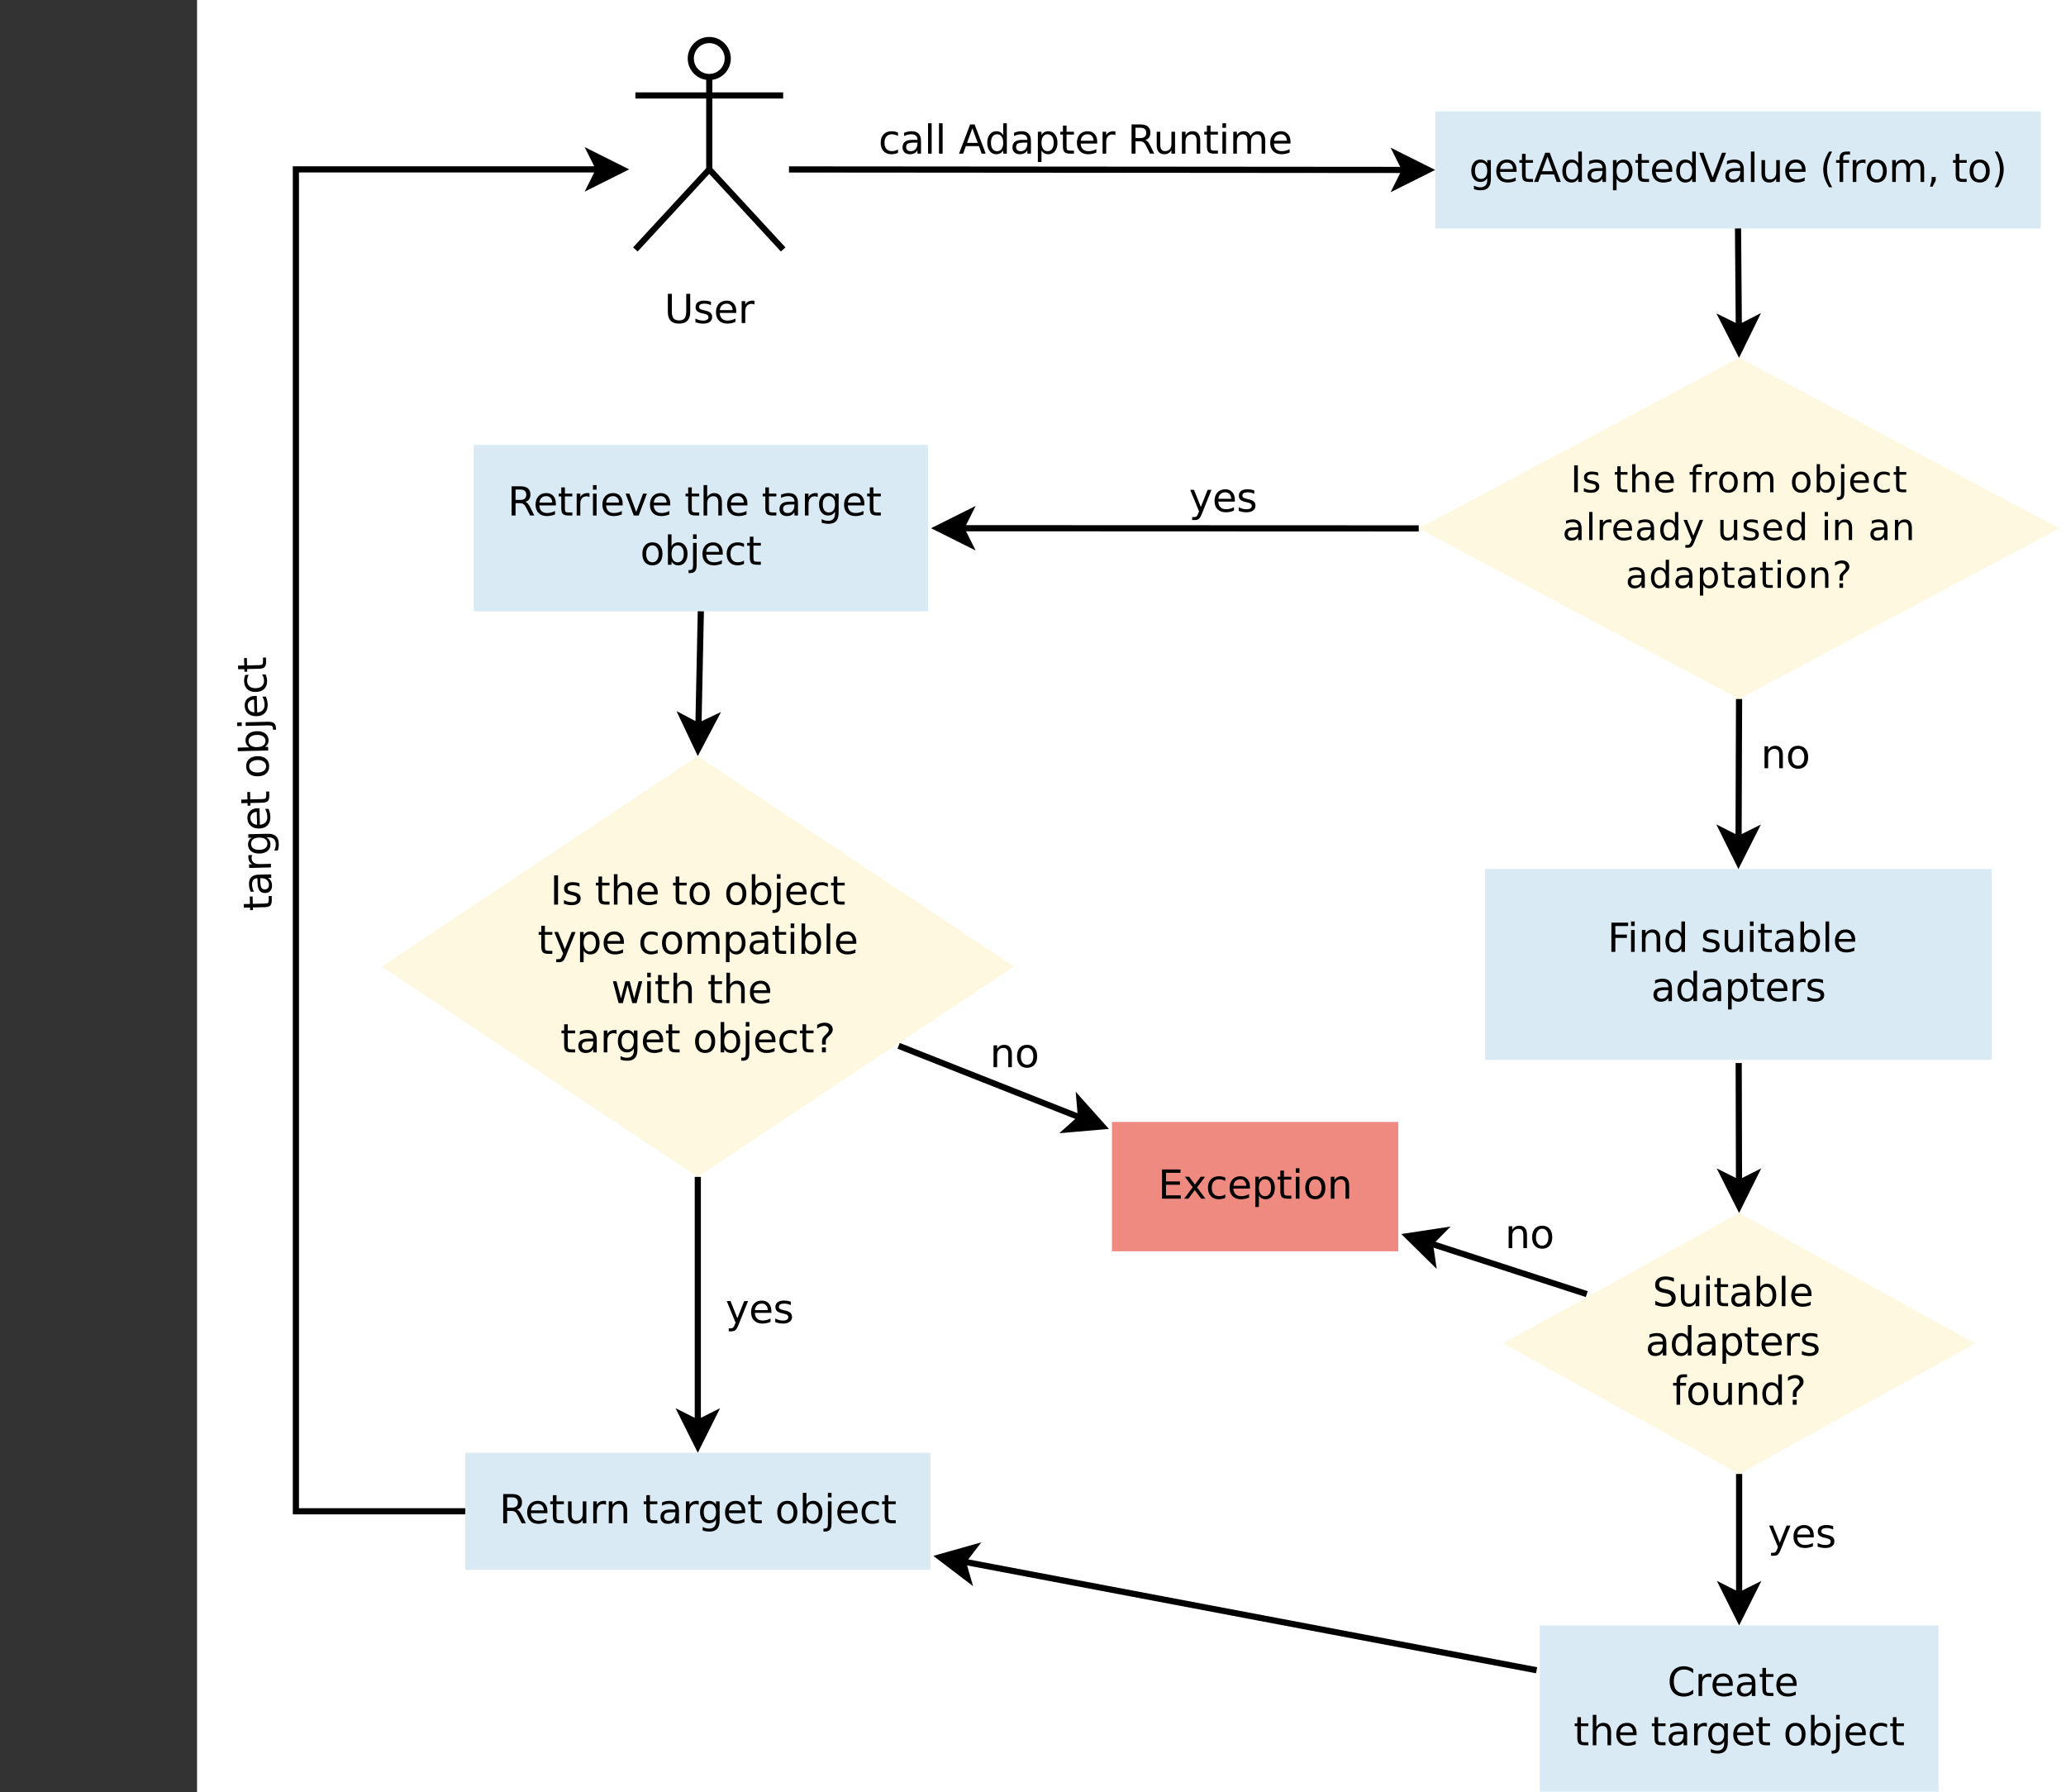 <?xml version="1.0" encoding="UTF-8" standalone="no"?>
<svg
   xmlns:dc="http://purl.org/dc/elements/1.1/"
   xmlns:cc="http://creativecommons.org/ns#"
   xmlns:rdf="http://www.w3.org/1999/02/22-rdf-syntax-ns#"
   xmlns:svg="http://www.w3.org/2000/svg"
   xmlns="http://www.w3.org/2000/svg"
   xmlns:xlink="http://www.w3.org/1999/xlink"
   xmlns:sodipodi="http://sodipodi.sourceforge.net/DTD/sodipodi-0.dtd"
   xmlns:inkscape="http://www.inkscape.org/namespaces/inkscape"
   width="671pt"
   height="582pt"
   viewBox="0 0 671 582"
   version="1.1"
   id="svg3969"
   inkscape:version="0.48.3.1 r9886"
   sodipodi:docname="adapterruntimeflow.pdf">
  <rect x="0" y="0" width="671" height="582" fill="#333333" stroke="none"/>
  <sodipodi:namedview
     pagecolor="#ffffff"
     bordercolor="#666666"
     borderopacity="1"
     objecttolerance="10"
     gridtolerance="10"
     guidetolerance="10"
     inkscape:pageopacity="0"
     inkscape:pageshadow="2"
     inkscape:window-width="1920"
     inkscape:window-height="1176"
     id="namedview4895"
     showgrid="true"
     inkscape:zoom="0.7072165"
     inkscape:cx="800.03176"
     inkscape:cy="255.60764"
     inkscape:window-x="0"
     inkscape:window-y="24"
     inkscape:window-maximized="1"
     inkscape:current-layer="surface139264">
    <inkscape:grid
       type="xygrid"
       id="grid4899" />
  </sodipodi:namedview>
  <defs
     id="defs3971">
    <g
       id="g3973">
      <symbol
         overflow="visible"
         id="glyph0-0">
        <path
           style="stroke:none;"
           d="M 1.125 -9.484 L 2.422 -9.484 L 2.422 -3.719 C 2.422 -2.707 2.602 -1.977 2.969 -1.531 C 3.332 -1.082 3.93 -0.859 4.766 -0.859 C 5.586 -0.859 6.18 -1.082 6.547 -1.531 C 6.91 -1.977 7.094 -2.707 7.094 -3.719 L 7.094 -9.484 L 8.391 -9.484 L 8.391 -3.562 C 8.391 -2.32 8.082 -1.383 7.469 -0.75 C 6.852 -0.125 5.953 0.188 4.766 0.188 C 3.566 0.188 2.66 -0.125 2.047 -0.75 C 1.43 -1.383 1.125 -2.32 1.125 -3.562 Z M 1.125 -9.484 "
           id="path3976" />
      </symbol>
      <symbol
         overflow="visible"
         id="glyph0-1">
        <path
           style="stroke:none;"
           d="M 5.75 -6.906 L 5.75 -5.797 C 5.426 -5.961 5.086 -6.086 4.734 -6.172 C 4.379 -6.254 4.008 -6.297 3.625 -6.297 C 3.039 -6.297 2.602 -6.207 2.312 -6.031 C 2.031 -5.852 1.891 -5.586 1.891 -5.234 C 1.891 -4.961 1.988 -4.75 2.188 -4.594 C 2.395 -4.445 2.816 -4.301 3.453 -4.156 L 3.844 -4.062 C 4.676 -3.883 5.266 -3.633 5.609 -3.312 C 5.961 -2.988 6.141 -2.539 6.141 -1.969 C 6.141 -1.301 5.879 -0.773 5.359 -0.391 C 4.836 -0.004 4.117 0.188 3.203 0.188 C 2.816 0.188 2.414 0.148 2 0.078 C 1.594 0.004 1.16 -0.109 0.703 -0.266 L 0.703 -1.469 C 1.141 -1.238 1.566 -1.066 1.984 -0.953 C 2.398 -0.848 2.812 -0.797 3.219 -0.797 C 3.77 -0.797 4.191 -0.891 4.484 -1.078 C 4.785 -1.266 4.938 -1.531 4.938 -1.875 C 4.938 -2.188 4.828 -2.426 4.609 -2.594 C 4.398 -2.77 3.938 -2.938 3.219 -3.094 L 2.812 -3.188 C 2.082 -3.344 1.555 -3.578 1.234 -3.891 C 0.91 -4.203 0.75 -4.633 0.75 -5.188 C 0.75 -5.852 0.984 -6.367 1.453 -6.734 C 1.93 -7.098 2.609 -7.281 3.484 -7.281 C 3.91 -7.281 4.316 -7.25 4.703 -7.188 C 5.086 -7.125 5.438 -7.031 5.75 -6.906 Z M 5.75 -6.906 "
           id="path3979" />
      </symbol>
      <symbol
         overflow="visible"
         id="glyph0-2">
        <path
           style="stroke:none;"
           d="M 7.312 -3.844 L 7.312 -3.281 L 1.938 -3.281 C 1.988 -2.469 2.227 -1.852 2.656 -1.438 C 3.094 -1.02 3.695 -0.812 4.469 -0.812 C 4.914 -0.812 5.348 -0.863 5.766 -0.969 C 6.191 -1.082 6.613 -1.25 7.031 -1.469 L 7.031 -0.359 C 6.613 -0.18 6.18 -0.047 5.734 0.047 C 5.297 0.141 4.852 0.188 4.406 0.188 C 3.27 0.188 2.367 -0.141 1.703 -0.797 C 1.047 -1.461 0.719 -2.359 0.719 -3.484 C 0.719 -4.648 1.031 -5.57 1.656 -6.25 C 2.289 -6.938 3.141 -7.281 4.203 -7.281 C 5.16 -7.281 5.914 -6.973 6.469 -6.359 C 7.031 -5.742 7.312 -4.906 7.312 -3.844 Z M 6.141 -4.188 C 6.129 -4.82 5.945 -5.332 5.594 -5.719 C 5.25 -6.102 4.789 -6.297 4.219 -6.297 C 3.562 -6.297 3.035 -6.109 2.641 -5.734 C 2.254 -5.367 2.031 -4.852 1.969 -4.188 Z M 6.141 -4.188 "
           id="path3982" />
      </symbol>
      <symbol
         overflow="visible"
         id="glyph0-3">
        <path
           style="stroke:none;"
           d="M 5.344 -6.016 C 5.207 -6.086 5.062 -6.141 4.906 -6.172 C 4.758 -6.211 4.594 -6.234 4.406 -6.234 C 3.75 -6.234 3.242 -6.02 2.891 -5.594 C 2.535 -5.164 2.359 -4.551 2.359 -3.75 L 2.359 0 L 1.188 0 L 1.188 -7.109 L 2.359 -7.109 L 2.359 -6 C 2.598 -6.438 2.914 -6.758 3.312 -6.969 C 3.707 -7.176 4.188 -7.281 4.75 -7.281 C 4.832 -7.281 4.922 -7.273 5.016 -7.266 C 5.109 -7.254 5.219 -7.238 5.344 -7.219 Z M 5.344 -6.016 "
           id="path3985" />
      </symbol>
      <symbol
         overflow="visible"
         id="glyph0-4">
        <path
           style="stroke:none;"
           d="M 5.906 -3.641 C 5.906 -4.484 5.727 -5.133 5.375 -5.594 C 5.031 -6.062 4.539 -6.297 3.906 -6.297 C 3.281 -6.297 2.789 -6.062 2.438 -5.594 C 2.094 -5.133 1.922 -4.484 1.922 -3.641 C 1.922 -2.797 2.094 -2.141 2.438 -1.672 C 2.789 -1.211 3.281 -0.984 3.906 -0.984 C 4.539 -0.984 5.031 -1.211 5.375 -1.672 C 5.727 -2.141 5.906 -2.797 5.906 -3.641 Z M 7.078 -0.875 C 7.078 0.332 6.805 1.227 6.266 1.812 C 5.723 2.406 4.898 2.703 3.797 2.703 C 3.391 2.703 3.004 2.672 2.641 2.609 C 2.273 2.547 1.922 2.453 1.578 2.328 L 1.578 1.188 C 1.922 1.375 2.258 1.508 2.594 1.594 C 2.926 1.688 3.266 1.734 3.609 1.734 C 4.379 1.734 4.953 1.535 5.328 1.141 C 5.711 0.742 5.906 0.141 5.906 -0.672 L 5.906 -1.25 C 5.664 -0.832 5.352 -0.52 4.969 -0.312 C 4.594 -0.102 4.145 0 3.625 0 C 2.75 0 2.047 -0.332 1.516 -1 C 0.984 -1.664 0.719 -2.547 0.719 -3.641 C 0.719 -4.734 0.984 -5.613 1.516 -6.281 C 2.047 -6.945 2.75 -7.281 3.625 -7.281 C 4.145 -7.281 4.594 -7.176 4.969 -6.969 C 5.352 -6.758 5.664 -6.445 5.906 -6.031 L 5.906 -7.109 L 7.078 -7.109 Z M 7.078 -0.875 "
           id="path3988" />
      </symbol>
      <symbol
         overflow="visible"
         id="glyph0-5">
        <path
           style="stroke:none;"
           d="M 2.375 -9.125 L 2.375 -7.109 L 4.781 -7.109 L 4.781 -6.203 L 2.375 -6.203 L 2.375 -2.344 C 2.375 -1.758 2.453 -1.383 2.609 -1.219 C 2.773 -1.062 3.102 -0.984 3.594 -0.984 L 4.781 -0.984 L 4.781 0 L 3.594 0 C 2.688 0 2.062 -0.164 1.719 -0.5 C 1.375 -0.844 1.203 -1.457 1.203 -2.344 L 1.203 -6.203 L 0.344 -6.203 L 0.344 -7.109 L 1.203 -7.109 L 1.203 -9.125 Z M 2.375 -9.125 "
           id="path3991" />
      </symbol>
      <symbol
         overflow="visible"
         id="glyph0-6">
        <path
           style="stroke:none;"
           d="M 4.438 -8.219 L 2.703 -3.5 L 6.188 -3.5 Z M 3.719 -9.484 L 5.172 -9.484 L 8.781 0 L 7.453 0 L 6.594 -2.438 L 2.312 -2.438 L 1.453 0 L 0.109 0 Z M 3.719 -9.484 "
           id="path3994" />
      </symbol>
      <symbol
         overflow="visible"
         id="glyph0-7">
        <path
           style="stroke:none;"
           d="M 5.906 -6.031 L 5.906 -9.875 L 7.078 -9.875 L 7.078 0 L 5.906 0 L 5.906 -1.062 C 5.656 -0.645 5.344 -0.332 4.969 -0.125 C 4.594 0.082 4.145 0.188 3.625 0.188 C 2.77 0.188 2.07 -0.156 1.531 -0.844 C 0.988 -1.531 0.719 -2.43 0.719 -3.547 C 0.719 -4.66 0.988 -5.562 1.531 -6.25 C 2.07 -6.938 2.77 -7.281 3.625 -7.281 C 4.145 -7.281 4.594 -7.176 4.969 -6.969 C 5.344 -6.77 5.656 -6.457 5.906 -6.031 Z M 1.922 -3.547 C 1.922 -2.691 2.098 -2.02 2.453 -1.531 C 2.805 -1.039 3.289 -0.797 3.906 -0.797 C 4.531 -0.797 5.02 -1.039 5.375 -1.531 C 5.727 -2.02 5.906 -2.691 5.906 -3.547 C 5.906 -4.41 5.727 -5.082 5.375 -5.562 C 5.02 -6.051 4.531 -6.297 3.906 -6.297 C 3.289 -6.297 2.805 -6.051 2.453 -5.562 C 2.098 -5.082 1.922 -4.41 1.922 -3.547 Z M 1.922 -3.547 "
           id="path3997" />
      </symbol>
      <symbol
         overflow="visible"
         id="glyph0-8">
        <path
           style="stroke:none;"
           d="M 4.453 -3.578 C 3.516 -3.578 2.863 -3.469 2.5 -3.25 C 2.133 -3.031 1.953 -2.66 1.953 -2.141 C 1.953 -1.734 2.086 -1.406 2.359 -1.156 C 2.629 -0.914 3 -0.797 3.469 -0.797 C 4.113 -0.797 4.633 -1.023 5.031 -1.484 C 5.426 -1.941 5.625 -2.551 5.625 -3.312 L 5.625 -3.578 Z M 6.781 -4.062 L 6.781 0 L 5.625 0 L 5.625 -1.078 C 5.352 -0.648 5.02 -0.332 4.625 -0.125 C 4.227 0.082 3.738 0.188 3.156 0.188 C 2.426 0.188 1.848 -0.016 1.422 -0.422 C 0.992 -0.836 0.781 -1.383 0.781 -2.062 C 0.781 -2.863 1.047 -3.469 1.578 -3.875 C 2.117 -4.281 2.922 -4.484 3.984 -4.484 L 5.625 -4.484 L 5.625 -4.609 C 5.625 -5.141 5.445 -5.551 5.094 -5.844 C 4.738 -6.145 4.238 -6.297 3.594 -6.297 C 3.188 -6.297 2.789 -6.242 2.406 -6.141 C 2.02 -6.047 1.648 -5.898 1.297 -5.703 L 1.297 -6.781 C 1.723 -6.945 2.141 -7.07 2.547 -7.156 C 2.953 -7.238 3.344 -7.281 3.719 -7.281 C 4.75 -7.281 5.516 -7.016 6.016 -6.484 C 6.523 -5.953 6.781 -5.145 6.781 -4.062 Z M 6.781 -4.062 "
           id="path4000" />
      </symbol>
      <symbol
         overflow="visible"
         id="glyph0-9">
        <path
           style="stroke:none;"
           d="M 2.359 -1.062 L 2.359 2.703 L 1.188 2.703 L 1.188 -7.109 L 2.359 -7.109 L 2.359 -6.031 C 2.598 -6.457 2.906 -6.77 3.281 -6.969 C 3.656 -7.176 4.102 -7.281 4.625 -7.281 C 5.488 -7.281 6.191 -6.938 6.734 -6.25 C 7.273 -5.562 7.547 -4.66 7.547 -3.547 C 7.547 -2.43 7.273 -1.531 6.734 -0.844 C 6.191 -0.156 5.488 0.188 4.625 0.188 C 4.102 0.188 3.656 0.082 3.281 -0.125 C 2.906 -0.332 2.598 -0.645 2.359 -1.062 Z M 6.328 -3.547 C 6.328 -4.41 6.148 -5.082 5.797 -5.562 C 5.441 -6.051 4.957 -6.297 4.344 -6.297 C 3.727 -6.297 3.242 -6.051 2.891 -5.562 C 2.535 -5.082 2.359 -4.41 2.359 -3.547 C 2.359 -2.691 2.535 -2.02 2.891 -1.531 C 3.242 -1.039 3.727 -0.797 4.344 -0.797 C 4.957 -0.797 5.441 -1.039 5.797 -1.531 C 6.148 -2.02 6.328 -2.691 6.328 -3.547 Z M 6.328 -3.547 "
           id="path4003" />
      </symbol>
      <symbol
         overflow="visible"
         id="glyph0-10">
        <path
           style="stroke:none;"
           d="M 3.719 0 L 0.109 -9.484 L 1.438 -9.484 L 4.438 -1.5 L 7.453 -9.484 L 8.781 -9.484 L 5.172 0 Z M 3.719 0 "
           id="path4006" />
      </symbol>
      <symbol
         overflow="visible"
         id="glyph0-11">
        <path
           style="stroke:none;"
           d="M 1.219 -9.875 L 2.391 -9.875 L 2.391 0 L 1.219 0 Z M 1.219 -9.875 "
           id="path4009" />
      </symbol>
      <symbol
         overflow="visible"
         id="glyph0-12">
        <path
           style="stroke:none;"
           d="M 1.109 -2.812 L 1.109 -7.109 L 2.266 -7.109 L 2.266 -2.844 C 2.266 -2.176 2.395 -1.672 2.656 -1.328 C 2.926 -0.992 3.32 -0.828 3.844 -0.828 C 4.477 -0.828 4.977 -1.023 5.344 -1.422 C 5.707 -1.828 5.891 -2.379 5.891 -3.078 L 5.891 -7.109 L 7.062 -7.109 L 7.062 0 L 5.891 0 L 5.891 -1.094 C 5.609 -0.656 5.281 -0.332 4.906 -0.125 C 4.531 0.082 4.094 0.188 3.594 0.188 C 2.781 0.188 2.16 -0.066 1.734 -0.578 C 1.316 -1.086 1.109 -1.832 1.109 -2.812 Z M 4.047 -7.281 Z M 4.047 -7.281 "
           id="path4012" />
      </symbol>
      <symbol
         overflow="visible"
         id="glyph0-13">
        <path
           style="stroke:none;"
           d=""
           id="path4015" />
      </symbol>
      <symbol
         overflow="visible"
         id="glyph0-14">
        <path
           style="stroke:none;"
           d="M 4.031 -9.859 C 3.469 -8.891 3.047 -7.926 2.766 -6.969 C 2.492 -6.02 2.359 -5.055 2.359 -4.078 C 2.359 -3.098 2.492 -2.129 2.766 -1.172 C 3.047 -0.211 3.469 0.75 4.031 1.719 L 3.016 1.719 C 2.379 0.719 1.906 -0.258 1.594 -1.219 C 1.281 -2.176 1.125 -3.129 1.125 -4.078 C 1.125 -5.023 1.281 -5.973 1.594 -6.922 C 1.906 -7.879 2.379 -8.859 3.016 -9.859 Z M 4.031 -9.859 "
           id="path4018" />
      </symbol>
      <symbol
         overflow="visible"
         id="glyph0-15">
        <path
           style="stroke:none;"
           d="M 4.828 -9.875 L 4.828 -8.906 L 3.703 -8.906 C 3.285 -8.906 2.992 -8.816 2.828 -8.641 C 2.672 -8.473 2.594 -8.172 2.594 -7.734 L 2.594 -7.109 L 4.516 -7.109 L 4.516 -6.203 L 2.594 -6.203 L 2.594 0 L 1.422 0 L 1.422 -6.203 L 0.297 -6.203 L 0.297 -7.109 L 1.422 -7.109 L 1.422 -7.609 C 1.422 -8.398 1.602 -8.973 1.969 -9.328 C 2.332 -9.691 2.914 -9.875 3.719 -9.875 Z M 4.828 -9.875 "
           id="path4021" />
      </symbol>
      <symbol
         overflow="visible"
         id="glyph0-16">
        <path
           style="stroke:none;"
           d="M 3.984 -6.297 C 3.359 -6.297 2.863 -6.051 2.5 -5.562 C 2.133 -5.07 1.953 -4.398 1.953 -3.547 C 1.953 -2.691 2.129 -2.02 2.484 -1.531 C 2.848 -1.051 3.348 -0.812 3.984 -0.812 C 4.598 -0.812 5.086 -1.055 5.453 -1.547 C 5.816 -2.035 6 -2.703 6 -3.547 C 6 -4.391 5.816 -5.055 5.453 -5.547 C 5.086 -6.047 4.598 -6.297 3.984 -6.297 Z M 3.984 -7.281 C 4.992 -7.281 5.789 -6.945 6.375 -6.281 C 6.957 -5.625 7.25 -4.711 7.25 -3.547 C 7.25 -2.379 6.957 -1.461 6.375 -0.797 C 5.789 -0.141 4.992 0.188 3.984 0.188 C 2.961 0.188 2.16 -0.141 1.578 -0.797 C 1.004 -1.461 0.719 -2.379 0.719 -3.547 C 0.719 -4.711 1.004 -5.625 1.578 -6.281 C 2.16 -6.945 2.961 -7.281 3.984 -7.281 Z M 3.984 -7.281 "
           id="path4024" />
      </symbol>
      <symbol
         overflow="visible"
         id="glyph0-17">
        <path
           style="stroke:none;"
           d="M 6.766 -5.75 C 7.055 -6.27 7.406 -6.656 7.812 -6.906 C 8.219 -7.156 8.695 -7.281 9.25 -7.281 C 9.988 -7.281 10.555 -7.02 10.953 -6.5 C 11.359 -5.977 11.562 -5.242 11.562 -4.297 L 11.562 0 L 10.391 0 L 10.391 -4.25 C 10.391 -4.938 10.266 -5.441 10.016 -5.766 C 9.773 -6.098 9.41 -6.266 8.922 -6.266 C 8.316 -6.266 7.836 -6.062 7.484 -5.656 C 7.129 -5.258 6.953 -4.711 6.953 -4.016 L 6.953 0 L 5.781 0 L 5.781 -4.25 C 5.781 -4.938 5.66 -5.441 5.422 -5.766 C 5.18 -6.098 4.805 -6.266 4.297 -6.266 C 3.703 -6.266 3.227 -6.062 2.875 -5.656 C 2.531 -5.25 2.359 -4.703 2.359 -4.016 L 2.359 0 L 1.188 0 L 1.188 -7.109 L 2.359 -7.109 L 2.359 -6 C 2.617 -6.438 2.938 -6.758 3.312 -6.969 C 3.688 -7.176 4.129 -7.281 4.641 -7.281 C 5.16 -7.281 5.598 -7.148 5.953 -6.891 C 6.316 -6.629 6.586 -6.25 6.766 -5.75 Z M 6.766 -5.75 "
           id="path4027" />
      </symbol>
      <symbol
         overflow="visible"
         id="glyph0-18">
        <path
           style="stroke:none;"
           d="M 1.531 -1.609 L 2.859 -1.609 L 2.859 -0.516 L 1.828 1.516 L 1 1.516 L 1.531 -0.516 Z M 1.531 -1.609 "
           id="path4030" />
      </symbol>
      <symbol
         overflow="visible"
         id="glyph0-19">
        <path
           style="stroke:none;"
           d="M 1.047 -9.859 L 2.062 -9.859 C 2.695 -8.859 3.172 -7.879 3.484 -6.922 C 3.797 -5.973 3.953 -5.023 3.953 -4.078 C 3.953 -3.129 3.797 -2.176 3.484 -1.219 C 3.172 -0.258 2.695 0.719 2.062 1.719 L 1.047 1.719 C 1.609 0.75 2.023 -0.211 2.297 -1.172 C 2.578 -2.129 2.719 -3.098 2.719 -4.078 C 2.719 -5.055 2.578 -6.02 2.297 -6.969 C 2.023 -7.926 1.609 -8.891 1.047 -9.859 Z M 1.047 -9.859 "
           id="path4033" />
      </symbol>
      <symbol
         overflow="visible"
         id="glyph0-20">
        <path
           style="stroke:none;"
           d="M 5.766 -4.438 C 6.047 -4.344 6.316 -4.145 6.578 -3.844 C 6.836 -3.539 7.098 -3.125 7.359 -2.594 L 8.656 0 L 7.281 0 L 6.062 -2.438 C 5.75 -3.07 5.445 -3.488 5.156 -3.688 C 4.863 -3.895 4.461 -4 3.953 -4 L 2.562 -4 L 2.562 0 L 1.281 0 L 1.281 -9.484 L 4.172 -9.484 C 5.254 -9.484 6.062 -9.254 6.594 -8.797 C 7.125 -8.348 7.391 -7.664 7.391 -6.75 C 7.391 -6.156 7.25 -5.66 6.969 -5.266 C 6.695 -4.867 6.297 -4.594 5.766 -4.438 Z M 2.562 -8.422 L 2.562 -5.062 L 4.172 -5.062 C 4.785 -5.062 5.25 -5.203 5.562 -5.484 C 5.883 -5.773 6.047 -6.195 6.047 -6.75 C 6.047 -7.301 5.883 -7.719 5.562 -8 C 5.25 -8.281 4.785 -8.422 4.172 -8.422 Z M 2.562 -8.422 "
           id="path4036" />
      </symbol>
      <symbol
         overflow="visible"
         id="glyph0-21">
        <path
           style="stroke:none;"
           d="M 1.219 -7.109 L 2.391 -7.109 L 2.391 0 L 1.219 0 Z M 1.219 -9.875 L 2.391 -9.875 L 2.391 -8.391 L 1.219 -8.391 Z M 1.219 -9.875 "
           id="path4039" />
      </symbol>
      <symbol
         overflow="visible"
         id="glyph0-22">
        <path
           style="stroke:none;"
           d="M 0.391 -7.109 L 1.625 -7.109 L 3.844 -1.141 L 6.062 -7.109 L 7.312 -7.109 L 4.641 0 L 3.047 0 Z M 0.391 -7.109 "
           id="path4042" />
      </symbol>
      <symbol
         overflow="visible"
         id="glyph0-23">
        <path
           style="stroke:none;"
           d="M 7.141 -4.297 L 7.141 0 L 5.969 0 L 5.969 -4.25 C 5.969 -4.926 5.836 -5.43 5.578 -5.766 C 5.316 -6.098 4.922 -6.266 4.391 -6.266 C 3.766 -6.266 3.27 -6.062 2.906 -5.656 C 2.539 -5.258 2.359 -4.711 2.359 -4.016 L 2.359 0 L 1.188 0 L 1.188 -9.875 L 2.359 -9.875 L 2.359 -6 C 2.641 -6.426 2.969 -6.742 3.344 -6.953 C 3.719 -7.172 4.156 -7.281 4.656 -7.281 C 5.469 -7.281 6.082 -7.023 6.5 -6.516 C 6.926 -6.016 7.141 -5.273 7.141 -4.297 Z M 7.141 -4.297 "
           id="path4045" />
      </symbol>
      <symbol
         overflow="visible"
         id="glyph0-24">
        <path
           style="stroke:none;"
           d="M 6.328 -3.547 C 6.328 -4.41 6.148 -5.082 5.797 -5.562 C 5.441 -6.051 4.957 -6.297 4.344 -6.297 C 3.727 -6.297 3.242 -6.051 2.891 -5.562 C 2.535 -5.082 2.359 -4.41 2.359 -3.547 C 2.359 -2.691 2.535 -2.02 2.891 -1.531 C 3.242 -1.039 3.727 -0.797 4.344 -0.797 C 4.957 -0.797 5.441 -1.039 5.797 -1.531 C 6.148 -2.02 6.328 -2.691 6.328 -3.547 Z M 2.359 -6.031 C 2.598 -6.457 2.906 -6.77 3.281 -6.969 C 3.656 -7.176 4.102 -7.281 4.625 -7.281 C 5.488 -7.281 6.191 -6.938 6.734 -6.25 C 7.273 -5.562 7.547 -4.66 7.547 -3.547 C 7.547 -2.43 7.273 -1.531 6.734 -0.844 C 6.191 -0.156 5.488 0.188 4.625 0.188 C 4.102 0.188 3.656 0.082 3.281 -0.125 C 2.906 -0.332 2.598 -0.645 2.359 -1.062 L 2.359 0 L 1.188 0 L 1.188 -9.875 L 2.359 -9.875 Z M 2.359 -6.031 "
           id="path4048" />
      </symbol>
      <symbol
         overflow="visible"
         id="glyph0-25">
        <path
           style="stroke:none;"
           d="M 1.219 -7.109 L 2.391 -7.109 L 2.391 0.125 C 2.391 1.031 2.219 1.688 1.875 2.094 C 1.531 2.5 0.973 2.703 0.203 2.703 L -0.234 2.703 L -0.234 1.719 L 0.078 1.719 C 0.523 1.719 0.828 1.613 0.984 1.406 C 1.141 1.195 1.219 0.77 1.219 0.125 Z M 1.219 -9.875 L 2.391 -9.875 L 2.391 -8.391 L 1.219 -8.391 Z M 1.219 -9.875 "
           id="path4051" />
      </symbol>
      <symbol
         overflow="visible"
         id="glyph0-26">
        <path
           style="stroke:none;"
           d="M 6.344 -6.844 L 6.344 -5.75 C 6.008 -5.926 5.676 -6.062 5.344 -6.156 C 5.008 -6.25 4.676 -6.297 4.344 -6.297 C 3.582 -6.297 2.992 -6.051 2.578 -5.562 C 2.16 -5.082 1.953 -4.41 1.953 -3.547 C 1.953 -2.68 2.16 -2.008 2.578 -1.531 C 2.992 -1.051 3.582 -0.812 4.344 -0.812 C 4.676 -0.812 5.008 -0.852 5.344 -0.938 C 5.676 -1.031 6.008 -1.172 6.344 -1.359 L 6.344 -0.266 C 6.02 -0.117 5.68 -0.008 5.328 0.062 C 4.984 0.145 4.613 0.188 4.219 0.188 C 3.145 0.188 2.289 -0.145 1.656 -0.812 C 1.031 -1.488 0.719 -2.398 0.719 -3.547 C 0.719 -4.703 1.035 -5.613 1.672 -6.281 C 2.305 -6.945 3.18 -7.281 4.297 -7.281 C 4.648 -7.281 5 -7.242 5.344 -7.172 C 5.688 -7.098 6.02 -6.988 6.344 -6.844 Z M 6.344 -6.844 "
           id="path4054" />
      </symbol>
      <symbol
         overflow="visible"
         id="glyph0-27">
        <path
           style="stroke:none;"
           d="M 1.281 -9.484 L 2.562 -9.484 L 2.562 0 L 1.281 0 Z M 1.281 -9.484 "
           id="path4057" />
      </symbol>
      <symbol
         overflow="visible"
         id="glyph0-28">
        <path
           style="stroke:none;"
           d="M 4.188 0.656 C 3.852 1.508 3.531 2.062 3.219 2.312 C 2.906 2.57 2.488 2.703 1.969 2.703 L 1.031 2.703 L 1.031 1.734 L 1.719 1.734 C 2.039 1.734 2.289 1.656 2.469 1.5 C 2.645 1.344 2.836 0.984 3.047 0.422 L 3.266 -0.109 L 0.391 -7.109 L 1.625 -7.109 L 3.844 -1.547 L 6.062 -7.109 L 7.312 -7.109 Z M 4.188 0.656 "
           id="path4060" />
      </symbol>
      <symbol
         overflow="visible"
         id="glyph0-29">
        <path
           style="stroke:none;"
           d="M 0.547 -7.109 L 1.719 -7.109 L 3.172 -1.562 L 4.625 -7.109 L 6 -7.109 L 7.469 -1.562 L 8.922 -7.109 L 10.094 -7.109 L 8.234 0 L 6.844 0 L 5.312 -5.828 L 3.781 0 L 2.406 0 Z M 0.547 -7.109 "
           id="path4063" />
      </symbol>
      <symbol
         overflow="visible"
         id="glyph0-30">
        <path
           style="stroke:none;"
           d="M 2.484 -1.609 L 3.766 -1.609 L 3.766 0 L 2.484 0 Z M 3.734 -2.547 L 2.516 -2.547 L 2.516 -3.516 C 2.516 -3.953 2.57 -4.305 2.688 -4.578 C 2.812 -4.848 3.066 -5.164 3.453 -5.531 L 4.016 -6.094 C 4.254 -6.32 4.426 -6.535 4.531 -6.734 C 4.645 -6.93 4.703 -7.133 4.703 -7.344 C 4.703 -7.719 4.562 -8.02 4.281 -8.25 C 4.008 -8.488 3.645 -8.609 3.188 -8.609 C 2.852 -8.609 2.492 -8.531 2.109 -8.375 C 1.734 -8.227 1.344 -8.016 0.938 -7.734 L 0.938 -8.938 C 1.332 -9.176 1.734 -9.352 2.141 -9.469 C 2.547 -9.594 2.969 -9.656 3.406 -9.656 C 4.188 -9.656 4.812 -9.445 5.281 -9.031 C 5.758 -8.625 6 -8.082 6 -7.406 C 6 -7.082 5.922 -6.773 5.766 -6.484 C 5.609 -6.203 5.344 -5.879 4.969 -5.516 L 4.406 -4.969 C 4.207 -4.77 4.066 -4.613 3.984 -4.5 C 3.898 -4.383 3.844 -4.273 3.812 -4.172 C 3.781 -4.078 3.758 -3.969 3.75 -3.844 C 3.738 -3.719 3.734 -3.547 3.734 -3.328 Z M 3.734 -2.547 "
           id="path4066" />
      </symbol>
      <symbol
         overflow="visible"
         id="glyph0-31">
        <path
           style="stroke:none;"
           d="M 7.141 -4.297 L 7.141 0 L 5.969 0 L 5.969 -4.25 C 5.969 -4.926 5.836 -5.43 5.578 -5.766 C 5.316 -6.098 4.922 -6.266 4.391 -6.266 C 3.766 -6.266 3.27 -6.062 2.906 -5.656 C 2.539 -5.258 2.359 -4.711 2.359 -4.016 L 2.359 0 L 1.188 0 L 1.188 -7.109 L 2.359 -7.109 L 2.359 -6 C 2.641 -6.426 2.969 -6.742 3.344 -6.953 C 3.719 -7.172 4.156 -7.281 4.656 -7.281 C 5.469 -7.281 6.082 -7.023 6.5 -6.516 C 6.926 -6.016 7.141 -5.273 7.141 -4.297 Z M 7.141 -4.297 "
           id="path4069" />
      </symbol>
      <symbol
         overflow="visible"
         id="glyph0-32">
        <path
           style="stroke:none;"
           d="M 1.281 -9.484 L 6.719 -9.484 L 6.719 -8.391 L 2.562 -8.391 L 2.562 -5.609 L 6.312 -5.609 L 6.312 -4.531 L 2.562 -4.531 L 2.562 0 L 1.281 0 Z M 1.281 -9.484 "
           id="path4072" />
      </symbol>
      <symbol
         overflow="visible"
         id="glyph0-33">
        <path
           style="stroke:none;"
           d="M 6.953 -9.172 L 6.953 -7.922 C 6.473 -8.148 6.016 -8.32 5.578 -8.438 C 5.148 -8.551 4.734 -8.609 4.328 -8.609 C 3.629 -8.609 3.086 -8.473 2.703 -8.203 C 2.328 -7.93 2.141 -7.547 2.141 -7.047 C 2.141 -6.629 2.266 -6.312 2.516 -6.094 C 2.773 -5.883 3.254 -5.711 3.953 -5.578 L 4.734 -5.422 C 5.68 -5.234 6.383 -4.91 6.844 -4.453 C 7.301 -3.992 7.531 -3.379 7.531 -2.609 C 7.531 -1.691 7.223 -0.992 6.609 -0.516 C 5.992 -0.047 5.086 0.188 3.891 0.188 C 3.441 0.188 2.961 0.133 2.453 0.031 C 1.953 -0.07 1.43 -0.223 0.891 -0.422 L 0.891 -1.734 C 1.41 -1.441 1.922 -1.223 2.422 -1.078 C 2.922 -0.93 3.41 -0.859 3.891 -0.859 C 4.629 -0.859 5.195 -1 5.594 -1.281 C 5.988 -1.57 6.188 -1.984 6.188 -2.516 C 6.188 -2.984 6.039 -3.348 5.75 -3.609 C 5.469 -3.867 5.004 -4.066 4.359 -4.203 L 3.578 -4.359 C 2.617 -4.547 1.926 -4.844 1.5 -5.25 C 1.07 -5.656 0.859 -6.219 0.859 -6.938 C 0.859 -7.781 1.148 -8.441 1.734 -8.922 C 2.328 -9.41 3.145 -9.656 4.188 -9.656 C 4.625 -9.656 5.07 -9.613 5.531 -9.531 C 6 -9.445 6.473 -9.328 6.953 -9.172 Z M 6.953 -9.172 "
           id="path4075" />
      </symbol>
      <symbol
         overflow="visible"
         id="glyph0-34">
        <path
           style="stroke:none;"
           d="M 8.375 -8.75 L 8.375 -7.391 C 7.938 -7.797 7.473 -8.098 6.984 -8.297 C 6.504 -8.492 5.988 -8.594 5.438 -8.594 C 4.352 -8.594 3.52 -8.258 2.938 -7.594 C 2.363 -6.938 2.078 -5.984 2.078 -4.734 C 2.078 -3.484 2.363 -2.523 2.938 -1.859 C 3.52 -1.203 4.352 -0.875 5.438 -0.875 C 5.988 -0.875 6.504 -0.973 6.984 -1.172 C 7.473 -1.367 7.938 -1.664 8.375 -2.062 L 8.375 -0.734 C 7.926 -0.422 7.453 -0.188 6.953 -0.031 C 6.453 0.113 5.922 0.188 5.359 0.188 C 3.922 0.188 2.789 -0.25 1.969 -1.125 C 1.145 -2.008 0.734 -3.211 0.734 -4.734 C 0.734 -6.254 1.145 -7.453 1.969 -8.328 C 2.789 -9.211 3.922 -9.656 5.359 -9.656 C 5.922 -9.656 6.453 -9.578 6.953 -9.422 C 7.461 -9.273 7.938 -9.051 8.375 -8.75 Z M 8.375 -8.75 "
           id="path4078" />
      </symbol>
      <symbol
         overflow="visible"
         id="glyph0-35">
        <path
           style="stroke:none;"
           d="M 1.281 -9.484 L 7.266 -9.484 L 7.266 -8.391 L 2.562 -8.391 L 2.562 -5.594 L 7.078 -5.594 L 7.078 -4.516 L 2.562 -4.516 L 2.562 -1.078 L 7.375 -1.078 L 7.375 0 L 1.281 0 Z M 1.281 -9.484 "
           id="path4081" />
      </symbol>
      <symbol
         overflow="visible"
         id="glyph0-36">
        <path
           style="stroke:none;"
           d="M 7.141 -7.109 L 4.562 -3.656 L 7.266 0 L 5.891 0 L 3.828 -2.797 L 1.75 0 L 0.375 0 L 3.141 -3.719 L 0.609 -7.109 L 1.984 -7.109 L 3.875 -4.578 L 5.75 -7.109 Z M 7.141 -7.109 "
           id="path4084" />
      </symbol>
      <symbol
         overflow="visible"
         id="glyph1-0">
        <path
           style="stroke:none;"
           d="M 1.172 -8.75 L 2.359 -8.75 L 2.359 0 L 1.172 0 Z M 1.172 -8.75 "
           id="path4087" />
      </symbol>
      <symbol
         overflow="visible"
         id="glyph1-1">
        <path
           style="stroke:none;"
           d="M 5.312 -6.375 L 5.312 -5.344 C 5.008 -5.5 4.691 -5.613 4.359 -5.688 C 4.035 -5.77 3.695 -5.812 3.344 -5.812 C 2.812 -5.812 2.41 -5.727 2.141 -5.562 C 1.867 -5.406 1.734 -5.16 1.734 -4.828 C 1.734 -4.578 1.828 -4.379 2.016 -4.234 C 2.211 -4.098 2.602 -3.969 3.188 -3.844 L 3.547 -3.75 C 4.316 -3.594 4.863 -3.363 5.188 -3.062 C 5.508 -2.758 5.672 -2.344 5.672 -1.812 C 5.672 -1.195 5.426 -0.711 4.938 -0.359 C 4.457 -0.004 3.797 0.172 2.953 0.172 C 2.598 0.172 2.227 0.133 1.844 0.062 C 1.469 0 1.07 -0.098 0.656 -0.234 L 0.656 -1.359 C 1.051 -1.148 1.441 -0.992 1.828 -0.891 C 2.211 -0.785 2.598 -0.734 2.984 -0.734 C 3.484 -0.734 3.867 -0.816 4.141 -0.984 C 4.422 -1.16 4.562 -1.41 4.562 -1.734 C 4.562 -2.023 4.461 -2.25 4.266 -2.406 C 4.066 -2.562 3.633 -2.711 2.969 -2.859 L 2.594 -2.938 C 1.926 -3.082 1.441 -3.301 1.141 -3.594 C 0.848 -3.883 0.703 -4.281 0.703 -4.781 C 0.703 -5.406 0.922 -5.883 1.359 -6.219 C 1.797 -6.551 2.414 -6.719 3.219 -6.719 C 3.613 -6.719 3.988 -6.688 4.344 -6.625 C 4.695 -6.57 5.02 -6.488 5.312 -6.375 Z M 5.312 -6.375 "
           id="path4090" />
      </symbol>
      <symbol
         overflow="visible"
         id="glyph1-2">
        <path
           style="stroke:none;"
           d=""
           id="path4093" />
      </symbol>
      <symbol
         overflow="visible"
         id="glyph1-3">
        <path
           style="stroke:none;"
           d="M 2.203 -8.422 L 2.203 -6.562 L 4.422 -6.562 L 4.422 -5.719 L 2.203 -5.719 L 2.203 -2.156 C 2.203 -1.625 2.273 -1.281 2.422 -1.125 C 2.566 -0.977 2.863 -0.906 3.312 -0.906 L 4.422 -0.906 L 4.422 0 L 3.312 0 C 2.477 0 1.898 -0.156 1.578 -0.469 C 1.266 -0.781 1.109 -1.344 1.109 -2.156 L 1.109 -5.719 L 0.328 -5.719 L 0.328 -6.562 L 1.109 -6.562 L 1.109 -8.422 Z M 2.203 -8.422 "
           id="path4096" />
      </symbol>
      <symbol
         overflow="visible"
         id="glyph1-4">
        <path
           style="stroke:none;"
           d="M 6.594 -3.969 L 6.594 0 L 5.516 0 L 5.516 -3.922 C 5.516 -4.547 5.391 -5.008 5.141 -5.312 C 4.898 -5.625 4.539 -5.781 4.062 -5.781 C 3.477 -5.781 3.016 -5.594 2.672 -5.219 C 2.336 -4.852 2.172 -4.348 2.172 -3.703 L 2.172 0 L 1.094 0 L 1.094 -9.125 L 2.172 -9.125 L 2.172 -5.547 C 2.43 -5.941 2.734 -6.234 3.078 -6.422 C 3.43 -6.617 3.836 -6.719 4.297 -6.719 C 5.047 -6.719 5.613 -6.484 6 -6.016 C 6.395 -5.555 6.594 -4.875 6.594 -3.969 Z M 6.594 -3.969 "
           id="path4099" />
      </symbol>
      <symbol
         overflow="visible"
         id="glyph1-5">
        <path
           style="stroke:none;"
           d="M 6.75 -3.547 L 6.75 -3.031 L 1.781 -3.031 C 1.832 -2.281 2.055 -1.711 2.453 -1.328 C 2.859 -0.941 3.414 -0.75 4.125 -0.75 C 4.539 -0.75 4.941 -0.797 5.328 -0.891 C 5.723 -0.992 6.113 -1.148 6.5 -1.359 L 6.5 -0.328 C 6.102 -0.172 5.703 -0.051 5.297 0.031 C 4.891 0.125 4.477 0.172 4.062 0.172 C 3.02 0.172 2.191 -0.129 1.578 -0.734 C 0.961 -1.348 0.656 -2.176 0.656 -3.219 C 0.656 -4.289 0.945 -5.141 1.531 -5.766 C 2.113 -6.398 2.895 -6.719 3.875 -6.719 C 4.758 -6.719 5.457 -6.43 5.969 -5.859 C 6.488 -5.297 6.75 -4.523 6.75 -3.547 Z M 5.672 -3.875 C 5.66 -4.457 5.492 -4.926 5.172 -5.281 C 4.848 -5.633 4.422 -5.812 3.891 -5.812 C 3.285 -5.812 2.801 -5.641 2.438 -5.297 C 2.082 -4.953 1.879 -4.473 1.828 -3.859 Z M 5.672 -3.875 "
           id="path4102" />
      </symbol>
      <symbol
         overflow="visible"
         id="glyph1-6">
        <path
           style="stroke:none;"
           d="M 4.453 -9.125 L 4.453 -8.219 L 3.422 -8.219 C 3.035 -8.219 2.766 -8.141 2.609 -7.984 C 2.461 -7.828 2.391 -7.547 2.391 -7.141 L 2.391 -6.562 L 4.172 -6.562 L 4.172 -5.719 L 2.391 -5.719 L 2.391 0 L 1.312 0 L 1.312 -5.719 L 0.281 -5.719 L 0.281 -6.562 L 1.312 -6.562 L 1.312 -7.016 C 1.312 -7.742 1.477 -8.273 1.812 -8.609 C 2.156 -8.953 2.695 -9.125 3.438 -9.125 Z M 4.453 -9.125 "
           id="path4105" />
      </symbol>
      <symbol
         overflow="visible"
         id="glyph1-7">
        <path
           style="stroke:none;"
           d="M 4.938 -5.562 C 4.812 -5.625 4.676 -5.672 4.531 -5.703 C 4.395 -5.742 4.238 -5.766 4.062 -5.766 C 3.457 -5.766 2.988 -5.566 2.656 -5.172 C 2.332 -4.773 2.172 -4.203 2.172 -3.453 L 2.172 0 L 1.094 0 L 1.094 -6.562 L 2.172 -6.562 L 2.172 -5.547 C 2.398 -5.941 2.695 -6.234 3.062 -6.422 C 3.426 -6.617 3.867 -6.719 4.391 -6.719 C 4.461 -6.719 4.539 -6.711 4.625 -6.703 C 4.719 -6.691 4.816 -6.676 4.922 -6.656 Z M 4.938 -5.562 "
           id="path4108" />
      </symbol>
      <symbol
         overflow="visible"
         id="glyph1-8">
        <path
           style="stroke:none;"
           d="M 3.672 -5.812 C 3.098 -5.812 2.641 -5.582 2.297 -5.125 C 1.961 -4.676 1.797 -4.062 1.797 -3.281 C 1.797 -2.488 1.961 -1.867 2.297 -1.422 C 2.629 -0.973 3.086 -0.75 3.672 -0.75 C 4.242 -0.75 4.695 -0.973 5.031 -1.422 C 5.375 -1.879 5.547 -2.5 5.547 -3.281 C 5.547 -4.051 5.375 -4.664 5.031 -5.125 C 4.695 -5.582 4.242 -5.812 3.672 -5.812 Z M 3.672 -6.719 C 4.609 -6.719 5.344 -6.41 5.875 -5.797 C 6.414 -5.191 6.688 -4.352 6.688 -3.281 C 6.688 -2.207 6.414 -1.363 5.875 -0.75 C 5.344 -0.133 4.609 0.172 3.672 0.172 C 2.734 0.172 1.992 -0.133 1.453 -0.75 C 0.922 -1.363 0.656 -2.207 0.656 -3.281 C 0.656 -4.352 0.922 -5.191 1.453 -5.797 C 1.992 -6.41 2.734 -6.719 3.672 -6.719 Z M 3.672 -6.719 "
           id="path4111" />
      </symbol>
      <symbol
         overflow="visible"
         id="glyph1-9">
        <path
           style="stroke:none;"
           d="M 6.234 -5.297 C 6.504 -5.785 6.828 -6.145 7.203 -6.375 C 7.578 -6.602 8.02 -6.719 8.531 -6.719 C 9.219 -6.719 9.742 -6.477 10.109 -6 C 10.484 -5.52 10.672 -4.844 10.672 -3.969 L 10.672 0 L 9.594 0 L 9.594 -3.922 C 9.594 -4.555 9.477 -5.023 9.25 -5.328 C 9.031 -5.629 8.691 -5.781 8.234 -5.781 C 7.672 -5.781 7.227 -5.594 6.906 -5.219 C 6.582 -4.852 6.422 -4.348 6.422 -3.703 L 6.422 0 L 5.344 0 L 5.344 -3.922 C 5.344 -4.555 5.227 -5.023 5 -5.328 C 4.781 -5.629 4.438 -5.781 3.969 -5.781 C 3.414 -5.781 2.977 -5.594 2.656 -5.219 C 2.332 -4.852 2.172 -4.348 2.172 -3.703 L 2.172 0 L 1.094 0 L 1.094 -6.562 L 2.172 -6.562 L 2.172 -5.547 C 2.422 -5.941 2.719 -6.234 3.062 -6.422 C 3.406 -6.617 3.812 -6.719 4.281 -6.719 C 4.758 -6.719 5.164 -6.598 5.5 -6.359 C 5.832 -6.117 6.078 -5.766 6.234 -5.297 Z M 6.234 -5.297 "
           id="path4114" />
      </symbol>
      <symbol
         overflow="visible"
         id="glyph1-10">
        <path
           style="stroke:none;"
           d="M 5.844 -3.281 C 5.844 -4.07 5.676 -4.691 5.344 -5.141 C 5.02 -5.586 4.578 -5.812 4.016 -5.812 C 3.441 -5.812 2.988 -5.586 2.656 -5.141 C 2.332 -4.691 2.172 -4.07 2.172 -3.281 C 2.172 -2.488 2.332 -1.863 2.656 -1.406 C 2.988 -0.957 3.441 -0.734 4.016 -0.734 C 4.578 -0.734 5.02 -0.957 5.344 -1.406 C 5.676 -1.863 5.844 -2.488 5.844 -3.281 Z M 2.172 -5.562 C 2.398 -5.957 2.688 -6.25 3.031 -6.438 C 3.375 -6.625 3.785 -6.719 4.266 -6.719 C 5.066 -6.719 5.719 -6.398 6.219 -5.766 C 6.719 -5.141 6.969 -4.312 6.969 -3.281 C 6.969 -2.25 6.719 -1.414 6.219 -0.781 C 5.719 -0.145 5.066 0.172 4.266 0.172 C 3.785 0.172 3.375 0.078 3.031 -0.109 C 2.688 -0.305 2.398 -0.598 2.172 -0.984 L 2.172 0 L 1.094 0 L 1.094 -9.125 L 2.172 -9.125 Z M 2.172 -5.562 "
           id="path4117" />
      </symbol>
      <symbol
         overflow="visible"
         id="glyph1-11">
        <path
           style="stroke:none;"
           d="M 1.125 -6.562 L 2.203 -6.562 L 2.203 0.125 C 2.203 0.957 2.039 1.562 1.719 1.938 C 1.406 2.312 0.895 2.5 0.188 2.5 L -0.219 2.5 L -0.219 1.578 L 0.078 1.578 C 0.484 1.578 0.758 1.484 0.906 1.297 C 1.051 1.109 1.125 0.719 1.125 0.125 Z M 1.125 -9.125 L 2.203 -9.125 L 2.203 -7.75 L 1.125 -7.75 Z M 1.125 -9.125 "
           id="path4120" />
      </symbol>
      <symbol
         overflow="visible"
         id="glyph1-12">
        <path
           style="stroke:none;"
           d="M 5.859 -6.312 L 5.859 -5.297 C 5.547 -5.473 5.238 -5.602 4.938 -5.688 C 4.633 -5.77 4.328 -5.812 4.016 -5.812 C 3.305 -5.812 2.758 -5.586 2.375 -5.141 C 1.988 -4.703 1.797 -4.082 1.797 -3.281 C 1.797 -2.477 1.988 -1.852 2.375 -1.406 C 2.758 -0.969 3.305 -0.75 4.016 -0.75 C 4.328 -0.75 4.633 -0.789 4.938 -0.875 C 5.238 -0.957 5.547 -1.082 5.859 -1.25 L 5.859 -0.25 C 5.555 -0.113 5.242 -0.008 4.922 0.062 C 4.598 0.133 4.254 0.172 3.891 0.172 C 2.898 0.172 2.113 -0.133 1.531 -0.75 C 0.945 -1.375 0.656 -2.219 0.656 -3.281 C 0.656 -4.344 0.945 -5.18 1.531 -5.797 C 2.125 -6.41 2.938 -6.719 3.969 -6.719 C 4.289 -6.719 4.609 -6.68 4.922 -6.609 C 5.242 -6.547 5.555 -6.445 5.859 -6.312 Z M 5.859 -6.312 "
           id="path4123" />
      </symbol>
      <symbol
         overflow="visible"
         id="glyph1-13">
        <path
           style="stroke:none;"
           d="M 4.109 -3.297 C 3.242 -3.297 2.641 -3.195 2.297 -3 C 1.961 -2.801 1.797 -2.461 1.797 -1.984 C 1.797 -1.598 1.922 -1.289 2.172 -1.062 C 2.43 -0.844 2.773 -0.734 3.203 -0.734 C 3.805 -0.734 4.285 -0.941 4.641 -1.359 C 5.004 -1.785 5.188 -2.352 5.188 -3.062 L 5.188 -3.297 Z M 6.266 -3.75 L 6.266 0 L 5.188 0 L 5.188 -1 C 4.938 -0.602 4.629 -0.305 4.266 -0.109 C 3.898 0.078 3.453 0.172 2.922 0.172 C 2.242 0.172 1.707 -0.016 1.312 -0.391 C 0.914 -0.773 0.719 -1.281 0.719 -1.906 C 0.719 -2.645 0.961 -3.203 1.453 -3.578 C 1.953 -3.953 2.691 -4.141 3.672 -4.141 L 5.188 -4.141 L 5.188 -4.25 C 5.188 -4.75 5.02 -5.133 4.688 -5.406 C 4.363 -5.676 3.91 -5.812 3.328 -5.812 C 2.953 -5.812 2.582 -5.766 2.219 -5.672 C 1.863 -5.578 1.523 -5.441 1.203 -5.266 L 1.203 -6.266 C 1.598 -6.422 1.977 -6.535 2.344 -6.609 C 2.719 -6.68 3.082 -6.719 3.438 -6.719 C 4.383 -6.719 5.094 -6.473 5.562 -5.984 C 6.031 -5.492 6.266 -4.75 6.266 -3.75 Z M 6.266 -3.75 "
           id="path4126" />
      </symbol>
      <symbol
         overflow="visible"
         id="glyph1-14">
        <path
           style="stroke:none;"
           d="M 1.125 -9.125 L 2.203 -9.125 L 2.203 0 L 1.125 0 Z M 1.125 -9.125 "
           id="path4129" />
      </symbol>
      <symbol
         overflow="visible"
         id="glyph1-15">
        <path
           style="stroke:none;"
           d="M 5.453 -5.562 L 5.453 -9.125 L 6.531 -9.125 L 6.531 0 L 5.453 0 L 5.453 -0.984 C 5.223 -0.598 4.938 -0.305 4.594 -0.109 C 4.25 0.078 3.832 0.172 3.344 0.172 C 2.551 0.172 1.906 -0.145 1.406 -0.781 C 0.906 -1.414 0.656 -2.25 0.656 -3.281 C 0.656 -4.312 0.906 -5.141 1.406 -5.766 C 1.906 -6.398 2.551 -6.719 3.344 -6.719 C 3.832 -6.719 4.25 -6.625 4.594 -6.438 C 4.938 -6.25 5.223 -5.957 5.453 -5.562 Z M 1.781 -3.281 C 1.781 -2.488 1.941 -1.863 2.266 -1.406 C 2.586 -0.957 3.035 -0.734 3.609 -0.734 C 4.18 -0.734 4.629 -0.957 4.953 -1.406 C 5.285 -1.863 5.453 -2.488 5.453 -3.281 C 5.453 -4.07 5.285 -4.691 4.953 -5.141 C 4.629 -5.586 4.18 -5.812 3.609 -5.812 C 3.035 -5.812 2.586 -5.586 2.266 -5.141 C 1.941 -4.691 1.781 -4.07 1.781 -3.281 Z M 1.781 -3.281 "
           id="path4132" />
      </symbol>
      <symbol
         overflow="visible"
         id="glyph1-16">
        <path
           style="stroke:none;"
           d="M 3.859 0.609 C 3.555 1.391 3.258 1.898 2.969 2.141 C 2.676 2.379 2.289 2.5 1.812 2.5 L 0.953 2.5 L 0.953 1.594 L 1.578 1.594 C 1.879 1.594 2.109 1.52 2.266 1.375 C 2.43 1.238 2.613 0.91 2.812 0.391 L 3.016 -0.109 L 0.359 -6.562 L 1.5 -6.562 L 3.547 -1.438 L 5.609 -6.562 L 6.75 -6.562 Z M 3.859 0.609 "
           id="path4135" />
      </symbol>
      <symbol
         overflow="visible"
         id="glyph1-17">
        <path
           style="stroke:none;"
           d="M 1.016 -2.594 L 1.016 -6.562 L 2.094 -6.562 L 2.094 -2.625 C 2.094 -2.008 2.211 -1.547 2.453 -1.234 C 2.703 -0.922 3.066 -0.766 3.547 -0.766 C 4.129 -0.766 4.586 -0.945 4.922 -1.312 C 5.266 -1.688 5.438 -2.195 5.438 -2.844 L 5.438 -6.562 L 6.516 -6.562 L 6.516 0 L 5.438 0 L 5.438 -1.016 C 5.176 -0.609 4.875 -0.305 4.531 -0.109 C 4.188 0.078 3.785 0.172 3.328 0.172 C 2.566 0.172 1.988 -0.062 1.594 -0.531 C 1.207 -1 1.016 -1.688 1.016 -2.594 Z M 3.734 -6.719 Z M 3.734 -6.719 "
           id="path4138" />
      </symbol>
      <symbol
         overflow="visible"
         id="glyph1-18">
        <path
           style="stroke:none;"
           d="M 1.125 -6.562 L 2.203 -6.562 L 2.203 0 L 1.125 0 Z M 1.125 -9.125 L 2.203 -9.125 L 2.203 -7.75 L 1.125 -7.75 Z M 1.125 -9.125 "
           id="path4141" />
      </symbol>
      <symbol
         overflow="visible"
         id="glyph1-19">
        <path
           style="stroke:none;"
           d="M 6.594 -3.969 L 6.594 0 L 5.516 0 L 5.516 -3.922 C 5.516 -4.547 5.391 -5.008 5.141 -5.312 C 4.898 -5.625 4.539 -5.781 4.062 -5.781 C 3.477 -5.781 3.016 -5.594 2.672 -5.219 C 2.336 -4.852 2.172 -4.348 2.172 -3.703 L 2.172 0 L 1.094 0 L 1.094 -6.562 L 2.172 -6.562 L 2.172 -5.547 C 2.43 -5.941 2.734 -6.234 3.078 -6.422 C 3.43 -6.617 3.836 -6.719 4.297 -6.719 C 5.047 -6.719 5.613 -6.484 6 -6.016 C 6.395 -5.555 6.594 -4.875 6.594 -3.969 Z M 6.594 -3.969 "
           id="path4144" />
      </symbol>
      <symbol
         overflow="visible"
         id="glyph1-20">
        <path
           style="stroke:none;"
           d="M 2.172 -0.984 L 2.172 2.5 L 1.094 2.5 L 1.094 -6.562 L 2.172 -6.562 L 2.172 -5.562 C 2.398 -5.957 2.688 -6.25 3.031 -6.438 C 3.375 -6.625 3.785 -6.719 4.266 -6.719 C 5.066 -6.719 5.719 -6.398 6.219 -5.766 C 6.719 -5.141 6.969 -4.312 6.969 -3.281 C 6.969 -2.25 6.719 -1.414 6.219 -0.781 C 5.719 -0.145 5.066 0.172 4.266 0.172 C 3.785 0.172 3.375 0.078 3.031 -0.109 C 2.688 -0.305 2.398 -0.598 2.172 -0.984 Z M 5.844 -3.281 C 5.844 -4.07 5.676 -4.691 5.344 -5.141 C 5.02 -5.586 4.578 -5.812 4.016 -5.812 C 3.441 -5.812 2.988 -5.586 2.656 -5.141 C 2.332 -4.691 2.172 -4.07 2.172 -3.281 C 2.172 -2.488 2.332 -1.863 2.656 -1.406 C 2.988 -0.957 3.441 -0.734 4.016 -0.734 C 4.578 -0.734 5.02 -0.957 5.344 -1.406 C 5.676 -1.863 5.844 -2.488 5.844 -3.281 Z M 5.844 -3.281 "
           id="path4147" />
      </symbol>
      <symbol
         overflow="visible"
         id="glyph1-21">
        <path
           style="stroke:none;"
           d="M 2.297 -1.484 L 3.484 -1.484 L 3.484 0 L 2.297 0 Z M 3.453 -2.344 L 2.328 -2.344 L 2.328 -3.25 C 2.328 -3.645 2.379 -3.969 2.484 -4.219 C 2.598 -4.477 2.832 -4.773 3.188 -5.109 L 3.703 -5.625 C 3.93 -5.832 4.094 -6.031 4.188 -6.219 C 4.289 -6.406 4.344 -6.594 4.344 -6.781 C 4.344 -7.125 4.211 -7.406 3.953 -7.625 C 3.703 -7.844 3.363 -7.953 2.938 -7.953 C 2.633 -7.953 2.305 -7.879 1.953 -7.734 C 1.609 -7.598 1.242 -7.398 0.859 -7.141 L 0.859 -8.25 C 1.223 -8.469 1.594 -8.629 1.969 -8.734 C 2.352 -8.848 2.742 -8.906 3.141 -8.906 C 3.859 -8.906 4.438 -8.711 4.875 -8.328 C 5.312 -7.953 5.531 -7.457 5.531 -6.844 C 5.531 -6.539 5.457 -6.254 5.312 -5.984 C 5.176 -5.723 4.93 -5.426 4.578 -5.094 L 4.062 -4.578 C 3.883 -4.398 3.754 -4.258 3.672 -4.156 C 3.598 -4.051 3.547 -3.945 3.516 -3.844 C 3.492 -3.77 3.477 -3.672 3.469 -3.547 C 3.457 -3.43 3.453 -3.273 3.453 -3.078 Z M 3.453 -2.344 "
           id="path4150" />
      </symbol>
    </g>
  </defs>
  <g
     id="surface139264">
    <rect
       x="64"
       y="0"
       width="607"
       height="582"
       style="fill:#ffffff;fill-opacity:1;stroke:none"
       id="rect4153" />
    <path
       style="fill-rule:evenodd;fill:rgb(100%,100%,100%);fill-opacity:1;stroke-width:0.1;stroke-linecap:butt;stroke-linejoin:miter;stroke:rgb(0%,0%,0%);stroke-opacity:1;stroke-miterlimit:10;"
       d="M 23.185 3.755 C 23.185 3.921 23.05 4.055 22.885 4.055 C 22.719 4.055 22.585 3.921 22.585 3.755 C 22.585 3.589 22.719 3.455 22.885 3.455 C 23.05 3.455 23.185 3.589 23.185 3.755 "
       transform="matrix(20,0,0,20,-227.343,-56.102)"
       id="path4155" />
    <path
       style="fill:none;stroke-width:0.1;stroke-linecap:butt;stroke-linejoin:miter;stroke:rgb(0%,0%,0%);stroke-opacity:1;stroke-miterlimit:10;"
       d="M 21.685 4.355 L 24.085 4.355 "
       transform="matrix(20,0,0,20,-227.343,-56.102)"
       id="path4157" />
    <path
       style="fill:none;stroke-width:0.1;stroke-linecap:butt;stroke-linejoin:miter;stroke:rgb(0%,0%,0%);stroke-opacity:1;stroke-miterlimit:10;"
       d="M 22.885 4.055 L 22.885 5.555 "
       transform="matrix(20,0,0,20,-227.343,-56.102)"
       id="path4159" />
    <path
       style="fill:none;stroke-width:0.1;stroke-linecap:butt;stroke-linejoin:miter;stroke:rgb(0%,0%,0%);stroke-opacity:1;stroke-miterlimit:10;"
       d="M 22.885 5.555 L 21.685 6.855 "
       transform="matrix(20,0,0,20,-227.343,-56.102)"
       id="path4161" />
    <path
       style="fill:none;stroke-width:0.1;stroke-linecap:butt;stroke-linejoin:miter;stroke:rgb(0%,0%,0%);stroke-opacity:1;stroke-miterlimit:10;"
       d="M 22.885 5.555 L 24.085 6.855 "
       transform="matrix(20,0,0,20,-227.343,-56.102)"
       id="path4163" />
    <g
       style="fill:rgb(0%,0%,0%);fill-opacity:1;"
       id="g4165">
      <use
         xlink:href="#glyph0-0"
         x="215.781"
         y="104.898"
         id="use4167" />
      <use
         xlink:href="#glyph0-1"
         x="225.156"
         y="104.898"
         id="use4169" />
      <use
         xlink:href="#glyph0-2"
         x="231.816"
         y="104.898"
         id="use4171" />
      <use
         xlink:href="#glyph0-3"
         x="239.688"
         y="104.898"
         id="use4173" />
    </g>
    <path
       style="fill-rule:evenodd;fill:#3f97d0;fill-opacity:0.196;stroke-width:0.1;stroke-linecap:butt;stroke-linejoin:miter;stroke:none;stroke-opacity:1;stroke-miterlimit:10"
       d="M 34.673 4.614 L 44.508 4.614 L 44.508 6.514 L 34.673 6.514 Z M 34.673 4.614 "
       transform="matrix(20,0,0,20,-227.343,-56.102)"
       id="path4175" />
    <g
       style="fill:rgb(0%,0%,0%);fill-opacity:1;"
       id="g4177">
      <use
         xlink:href="#glyph0-4"
         x="477.125"
         y="59.086"
         id="use4179" />
      <use
         xlink:href="#glyph0-2"
         x="485.25"
         y="59.086"
         id="use4181" />
      <use
         xlink:href="#glyph0-5"
         x="493.121"
         y="59.086"
         id="use4183" />
      <use
         xlink:href="#glyph0-6"
         x="498.141"
         y="59.086"
         id="use4185" />
      <use
         xlink:href="#glyph0-7"
         x="506.695"
         y="59.086"
         id="use4187" />
      <use
         xlink:href="#glyph0-8"
         x="514.82"
         y="59.086"
         id="use4189" />
      <use
         xlink:href="#glyph0-9"
         x="522.672"
         y="59.086"
         id="use4191" />
      <use
         xlink:href="#glyph0-5"
         x="530.797"
         y="59.086"
         id="use4193" />
      <use
         xlink:href="#glyph0-2"
         x="535.816"
         y="59.086"
         id="use4195" />
      <use
         xlink:href="#glyph0-7"
         x="543.688"
         y="59.086"
         id="use4197" />
      <use
         xlink:href="#glyph0-10"
         x="551.812"
         y="59.086"
         id="use4199" />
      <use
         xlink:href="#glyph0-8"
         x="559.586"
         y="59.086"
         id="use4201" />
      <use
         xlink:href="#glyph0-11"
         x="567.438"
         y="59.086"
         id="use4203" />
      <use
         xlink:href="#glyph0-12"
         x="570.992"
         y="59.086"
         id="use4205" />
      <use
         xlink:href="#glyph0-2"
         x="579.098"
         y="59.086"
         id="use4207" />
      <use
         xlink:href="#glyph0-13"
         x="586.969"
         y="59.086"
         id="use4209" />
      <use
         xlink:href="#glyph0-14"
         x="591.031"
         y="59.086"
         id="use4211" />
      <use
         xlink:href="#glyph0-15"
         x="596.031"
         y="59.086"
         id="use4213" />
      <use
         xlink:href="#glyph0-3"
         x="600.543"
         y="59.086"
         id="use4215" />
      <use
         xlink:href="#glyph0-16"
         x="605.543"
         y="59.086"
         id="use4217" />
      <use
         xlink:href="#glyph0-17"
         x="613.375"
         y="59.086"
         id="use4219" />
      <use
         xlink:href="#glyph0-18"
         x="625.836"
         y="59.086"
         id="use4221" />
      <use
         xlink:href="#glyph0-13"
         x="629.898"
         y="59.086"
         id="use4223" />
      <use
         xlink:href="#glyph0-5"
         x="633.961"
         y="59.086"
         id="use4225" />
      <use
         xlink:href="#glyph0-16"
         x="638.98"
         y="59.086"
         id="use4227" />
      <use
         xlink:href="#glyph0-19"
         x="646.812"
         y="59.086"
         id="use4229" />
    </g>
    <path
       style="fill-rule:evenodd;fill:#fff8e0;fill-opacity:1;stroke-width:0.1;stroke-linecap:butt;stroke-linejoin:miter;stroke:none;stroke-opacity:1;stroke-miterlimit:10"
       d="M 39.608 8.614 L 44.81 11.384 L 39.608 14.154 L 34.406 11.384 Z M 39.608 8.614 "
       transform="matrix(20,0,0,20,-227.343,-56.102)"
       id="path4231" />
    <g
       style="fill:rgb(0%,0%,0%);fill-opacity:1;"
       id="g4233">
      <use
         xlink:href="#glyph1-0"
         x="510.09"
         y="159.844"
         id="use4235" />
      <use
         xlink:href="#glyph1-1"
         x="513.742"
         y="159.844"
         id="use4237" />
      <use
         xlink:href="#glyph1-2"
         x="520.207"
         y="159.844"
         id="use4239" />
      <use
         xlink:href="#glyph1-3"
         x="524.152"
         y="159.844"
         id="use4241" />
      <use
         xlink:href="#glyph1-4"
         x="529.016"
         y="159.844"
         id="use4243" />
      <use
         xlink:href="#glyph1-5"
         x="536.887"
         y="159.844"
         id="use4245" />
      <use
         xlink:href="#glyph1-2"
         x="544.523"
         y="159.844"
         id="use4247" />
      <use
         xlink:href="#glyph1-6"
         x="548.469"
         y="159.844"
         id="use4249" />
      <use
         xlink:href="#glyph1-7"
         x="552.844"
         y="159.844"
         id="use4251" />
      <use
         xlink:href="#glyph1-8"
         x="557.707"
         y="159.844"
         id="use4253" />
      <use
         xlink:href="#glyph1-9"
         x="565.305"
         y="159.844"
         id="use4255" />
      <use
         xlink:href="#glyph1-2"
         x="577.395"
         y="159.844"
         id="use4257" />
      <use
         xlink:href="#glyph1-8"
         x="581.34"
         y="159.844"
         id="use4259" />
      <use
         xlink:href="#glyph1-10"
         x="588.938"
         y="159.844"
         id="use4261" />
      <use
         xlink:href="#glyph1-11"
         x="596.809"
         y="159.844"
         id="use4263" />
      <use
         xlink:href="#glyph1-5"
         x="600.246"
         y="159.844"
         id="use4265" />
      <use
         xlink:href="#glyph1-12"
         x="607.883"
         y="159.844"
         id="use4267" />
      <use
         xlink:href="#glyph1-3"
         x="614.699"
         y="159.844"
         id="use4269" />
    </g>
    <g
       style="fill:rgb(0%,0%,0%);fill-opacity:1;"
       id="g4271">
      <use
         xlink:href="#glyph1-13"
         x="507.414"
         y="175.367"
         id="use4273" />
      <use
         xlink:href="#glyph1-14"
         x="515.012"
         y="175.367"
         id="use4275" />
      <use
         xlink:href="#glyph1-7"
         x="518.449"
         y="175.367"
         id="use4277" />
      <use
         xlink:href="#glyph1-5"
         x="523.312"
         y="175.367"
         id="use4279" />
      <use
         xlink:href="#glyph1-13"
         x="530.949"
         y="175.367"
         id="use4281" />
      <use
         xlink:href="#glyph1-15"
         x="538.547"
         y="175.367"
         id="use4283" />
      <use
         xlink:href="#glyph1-16"
         x="546.418"
         y="175.367"
         id="use4285" />
      <use
         xlink:href="#glyph1-2"
         x="553.762"
         y="175.367"
         id="use4287" />
      <use
         xlink:href="#glyph1-17"
         x="557.707"
         y="175.367"
         id="use4289" />
      <use
         xlink:href="#glyph1-1"
         x="565.578"
         y="175.367"
         id="use4291" />
      <use
         xlink:href="#glyph1-5"
         x="572.043"
         y="175.367"
         id="use4293" />
      <use
         xlink:href="#glyph1-15"
         x="579.68"
         y="175.367"
         id="use4295" />
      <use
         xlink:href="#glyph1-2"
         x="587.551"
         y="175.367"
         id="use4297" />
      <use
         xlink:href="#glyph1-18"
         x="591.496"
         y="175.367"
         id="use4299" />
      <use
         xlink:href="#glyph1-19"
         x="594.934"
         y="175.367"
         id="use4301" />
      <use
         xlink:href="#glyph1-2"
         x="602.805"
         y="175.367"
         id="use4303" />
      <use
         xlink:href="#glyph1-13"
         x="606.75"
         y="175.367"
         id="use4305" />
      <use
         xlink:href="#glyph1-19"
         x="614.348"
         y="175.367"
         id="use4307" />
    </g>
    <g
       style="fill:rgb(0%,0%,0%);fill-opacity:1;"
       id="g4309">
      <use
         xlink:href="#glyph1-13"
         x="527.941"
         y="190.887"
         id="use4311" />
      <use
         xlink:href="#glyph1-15"
         x="535.539"
         y="190.887"
         id="use4313" />
      <use
         xlink:href="#glyph1-13"
         x="543.41"
         y="190.887"
         id="use4315" />
      <use
         xlink:href="#glyph1-20"
         x="551.008"
         y="190.887"
         id="use4317" />
      <use
         xlink:href="#glyph1-3"
         x="558.879"
         y="190.887"
         id="use4319" />
      <use
         xlink:href="#glyph1-13"
         x="563.742"
         y="190.887"
         id="use4321" />
      <use
         xlink:href="#glyph1-3"
         x="571.34"
         y="190.887"
         id="use4323" />
      <use
         xlink:href="#glyph1-18"
         x="576.203"
         y="190.887"
         id="use4325" />
      <use
         xlink:href="#glyph1-8"
         x="579.641"
         y="190.887"
         id="use4327" />
      <use
         xlink:href="#glyph1-19"
         x="587.238"
         y="190.887"
         id="use4329" />
      <use
         xlink:href="#glyph1-21"
         x="595.109"
         y="190.887"
         id="use4331" />
    </g>
    <path
       style="fill-rule:evenodd;fill:#3f97d0;fill-opacity:0.196;stroke-width:0.1;stroke-linecap:butt;stroke-linejoin:miter;stroke:none;stroke-opacity:1;stroke-miterlimit:10"
       d="M 19.059 10.03 L 26.437 10.03 L 26.437 12.73 L 19.059 12.73 Z M 19.059 10.03 "
       transform="matrix(20,0,0,20,-227.343,-56.102)"
       id="path4333" />
    <g
       style="fill:rgb(0%,0%,0%);fill-opacity:1;"
       id="g4335">
      <use
         xlink:href="#glyph0-20"
         x="164.883"
         y="167.391"
         id="use4337" />
      <use
         xlink:href="#glyph0-2"
         x="173.223"
         y="167.391"
         id="use4339" />
      <use
         xlink:href="#glyph0-5"
         x="181.094"
         y="167.391"
         id="use4341" />
      <use
         xlink:href="#glyph0-3"
         x="186.113"
         y="167.391"
         id="use4343" />
      <use
         xlink:href="#glyph0-21"
         x="191.367"
         y="167.391"
         id="use4345" />
      <use
         xlink:href="#glyph0-2"
         x="194.922"
         y="167.391"
         id="use4347" />
      <use
         xlink:href="#glyph0-22"
         x="202.793"
         y="167.391"
         id="use4349" />
      <use
         xlink:href="#glyph0-2"
         x="210.371"
         y="167.391"
         id="use4351" />
      <use
         xlink:href="#glyph0-13"
         x="218.242"
         y="167.391"
         id="use4353" />
      <use
         xlink:href="#glyph0-5"
         x="222.305"
         y="167.391"
         id="use4355" />
      <use
         xlink:href="#glyph0-23"
         x="227.324"
         y="167.391"
         id="use4357" />
      <use
         xlink:href="#glyph0-2"
         x="235.43"
         y="167.391"
         id="use4359" />
      <use
         xlink:href="#glyph0-13"
         x="243.301"
         y="167.391"
         id="use4361" />
      <use
         xlink:href="#glyph0-5"
         x="247.363"
         y="167.391"
         id="use4363" />
      <use
         xlink:href="#glyph0-8"
         x="252.383"
         y="167.391"
         id="use4365" />
      <use
         xlink:href="#glyph0-3"
         x="260.234"
         y="167.391"
         id="use4367" />
      <use
         xlink:href="#glyph0-4"
         x="265.293"
         y="167.391"
         id="use4369" />
      <use
         xlink:href="#glyph0-2"
         x="273.418"
         y="167.391"
         id="use4371" />
      <use
         xlink:href="#glyph0-5"
         x="281.289"
         y="167.391"
         id="use4373" />
      <use
         xlink:href="#glyph0-13"
         x="286.309"
         y="167.391"
         id="use4375" />
    </g>
    <g
       style="fill:rgb(0%,0%,0%);fill-opacity:1;"
       id="g4377">
      <use
         xlink:href="#glyph0-16"
         x="207.91"
         y="183.391"
         id="use4379" />
      <use
         xlink:href="#glyph0-24"
         x="215.742"
         y="183.391"
         id="use4381" />
      <use
         xlink:href="#glyph0-25"
         x="223.867"
         y="183.391"
         id="use4383" />
      <use
         xlink:href="#glyph0-2"
         x="227.422"
         y="183.391"
         id="use4385" />
      <use
         xlink:href="#glyph0-26"
         x="235.293"
         y="183.391"
         id="use4387" />
      <use
         xlink:href="#glyph0-5"
         x="242.324"
         y="183.391"
         id="use4389" />
    </g>
    <path
       style="fill-rule:evenodd;fill:#fff8e0;fill-opacity:1;stroke-width:0.1;stroke-linecap:butt;stroke-linejoin:miter;stroke:none;stroke-opacity:1;stroke-miterlimit:10"
       d="M 22.699 15.081 L 27.834 18.497 L 22.699 21.913 L 17.563 18.497 Z M 22.699 15.081 "
       transform="matrix(20,0,0,20,-227.343,-56.102)"
       id="path4391" />
    <g
       style="fill:rgb(0%,0%,0%);fill-opacity:1;"
       id="g4393">
      <use
         xlink:href="#glyph0-27"
         x="178.684"
         y="293.734"
         id="use4395" />
      <use
         xlink:href="#glyph0-1"
         x="182.453"
         y="293.734"
         id="use4397" />
      <use
         xlink:href="#glyph0-13"
         x="189.113"
         y="293.734"
         id="use4399" />
      <use
         xlink:href="#glyph0-5"
         x="193.176"
         y="293.734"
         id="use4401" />
      <use
         xlink:href="#glyph0-23"
         x="198.195"
         y="293.734"
         id="use4403" />
      <use
         xlink:href="#glyph0-2"
         x="206.301"
         y="293.734"
         id="use4405" />
      <use
         xlink:href="#glyph0-13"
         x="214.172"
         y="293.734"
         id="use4407" />
      <use
         xlink:href="#glyph0-5"
         x="218.234"
         y="293.734"
         id="use4409" />
      <use
         xlink:href="#glyph0-16"
         x="223.254"
         y="293.734"
         id="use4411" />
      <use
         xlink:href="#glyph0-13"
         x="231.086"
         y="293.734"
         id="use4413" />
      <use
         xlink:href="#glyph0-16"
         x="235.148"
         y="293.734"
         id="use4415" />
      <use
         xlink:href="#glyph0-24"
         x="242.98"
         y="293.734"
         id="use4417" />
      <use
         xlink:href="#glyph0-25"
         x="251.105"
         y="293.734"
         id="use4419" />
      <use
         xlink:href="#glyph0-2"
         x="254.66"
         y="293.734"
         id="use4421" />
      <use
         xlink:href="#glyph0-26"
         x="262.531"
         y="293.734"
         id="use4423" />
      <use
         xlink:href="#glyph0-5"
         x="269.562"
         y="293.734"
         id="use4425" />
    </g>
    <g
       style="fill:rgb(0%,0%,0%);fill-opacity:1;"
       id="g4427">
      <use
         xlink:href="#glyph0-5"
         x="174.602"
         y="309.734"
         id="use4429" />
      <use
         xlink:href="#glyph0-28"
         x="179.621"
         y="309.734"
         id="use4431" />
      <use
         xlink:href="#glyph0-9"
         x="187.199"
         y="309.734"
         id="use4433" />
      <use
         xlink:href="#glyph0-2"
         x="195.324"
         y="309.734"
         id="use4435" />
      <use
         xlink:href="#glyph0-13"
         x="203.195"
         y="309.734"
         id="use4437" />
      <use
         xlink:href="#glyph0-26"
         x="207.258"
         y="309.734"
         id="use4439" />
      <use
         xlink:href="#glyph0-16"
         x="214.289"
         y="309.734"
         id="use4441" />
      <use
         xlink:href="#glyph0-17"
         x="222.121"
         y="309.734"
         id="use4443" />
      <use
         xlink:href="#glyph0-9"
         x="234.582"
         y="309.734"
         id="use4445" />
      <use
         xlink:href="#glyph0-8"
         x="242.707"
         y="309.734"
         id="use4447" />
      <use
         xlink:href="#glyph0-5"
         x="250.559"
         y="309.734"
         id="use4449" />
      <use
         xlink:href="#glyph0-21"
         x="255.578"
         y="309.734"
         id="use4451" />
      <use
         xlink:href="#glyph0-24"
         x="259.133"
         y="309.734"
         id="use4453" />
      <use
         xlink:href="#glyph0-11"
         x="267.258"
         y="309.734"
         id="use4455" />
      <use
         xlink:href="#glyph0-2"
         x="270.812"
         y="309.734"
         id="use4457" />
    </g>
    <g
       style="fill:rgb(0%,0%,0%);fill-opacity:1;"
       id="g4459">
      <use
         xlink:href="#glyph0-29"
         x="198.508"
         y="325.734"
         id="use4461" />
      <use
         xlink:href="#glyph0-21"
         x="208.977"
         y="325.734"
         id="use4463" />
      <use
         xlink:href="#glyph0-5"
         x="212.531"
         y="325.734"
         id="use4465" />
      <use
         xlink:href="#glyph0-23"
         x="217.551"
         y="325.734"
         id="use4467" />
      <use
         xlink:href="#glyph0-13"
         x="225.656"
         y="325.734"
         id="use4469" />
      <use
         xlink:href="#glyph0-5"
         x="229.719"
         y="325.734"
         id="use4471" />
      <use
         xlink:href="#glyph0-23"
         x="234.738"
         y="325.734"
         id="use4473" />
      <use
         xlink:href="#glyph0-2"
         x="242.844"
         y="325.734"
         id="use4475" />
      <use
         xlink:href="#glyph0-13"
         x="250.715"
         y="325.734"
         id="use4477" />
    </g>
    <g
       style="fill:rgb(0%,0%,0%);fill-opacity:1;"
       id="g4479">
      <use
         xlink:href="#glyph0-5"
         x="182.023"
         y="341.734"
         id="use4481" />
      <use
         xlink:href="#glyph0-8"
         x="187.043"
         y="341.734"
         id="use4483" />
      <use
         xlink:href="#glyph0-3"
         x="194.895"
         y="341.734"
         id="use4485" />
      <use
         xlink:href="#glyph0-4"
         x="199.953"
         y="341.734"
         id="use4487" />
      <use
         xlink:href="#glyph0-2"
         x="208.078"
         y="341.734"
         id="use4489" />
      <use
         xlink:href="#glyph0-5"
         x="215.949"
         y="341.734"
         id="use4491" />
      <use
         xlink:href="#glyph0-13"
         x="220.969"
         y="341.734"
         id="use4493" />
      <use
         xlink:href="#glyph0-16"
         x="225.031"
         y="341.734"
         id="use4495" />
      <use
         xlink:href="#glyph0-24"
         x="232.863"
         y="341.734"
         id="use4497" />
      <use
         xlink:href="#glyph0-25"
         x="240.988"
         y="341.734"
         id="use4499" />
      <use
         xlink:href="#glyph0-2"
         x="244.543"
         y="341.734"
         id="use4501" />
      <use
         xlink:href="#glyph0-26"
         x="252.414"
         y="341.734"
         id="use4503" />
      <use
         xlink:href="#glyph0-5"
         x="259.445"
         y="341.734"
         id="use4505" />
      <use
         xlink:href="#glyph0-30"
         x="264.465"
         y="341.734"
         id="use4507" />
    </g>
    <path
       style="fill-rule:evenodd;fill:#3f97d0;fill-opacity:0.196;stroke-width:0.1;stroke-linecap:butt;stroke-linejoin:miter;stroke:none;stroke-opacity:1;stroke-miterlimit:10"
       d="M 18.923 26.392 L 26.475 26.392 L 26.475 28.292 L 18.923 28.292 Z M 18.923 26.392 "
       transform="matrix(20,0,0,20,-227.343,-56.102)"
       id="path4509" />
    <g
       style="fill:rgb(0%,0%,0%);fill-opacity:1;"
       id="g4511">
      <use
         xlink:href="#glyph0-20"
         x="162.148"
         y="494.629"
         id="use4513" />
      <use
         xlink:href="#glyph0-2"
         x="170.488"
         y="494.629"
         id="use4515" />
      <use
         xlink:href="#glyph0-5"
         x="178.359"
         y="494.629"
         id="use4517" />
      <use
         xlink:href="#glyph0-12"
         x="183.379"
         y="494.629"
         id="use4519" />
      <use
         xlink:href="#glyph0-3"
         x="191.484"
         y="494.629"
         id="use4521" />
      <use
         xlink:href="#glyph0-31"
         x="196.543"
         y="494.629"
         id="use4523" />
      <use
         xlink:href="#glyph0-13"
         x="204.648"
         y="494.629"
         id="use4525" />
      <use
         xlink:href="#glyph0-5"
         x="208.711"
         y="494.629"
         id="use4527" />
      <use
         xlink:href="#glyph0-8"
         x="213.73"
         y="494.629"
         id="use4529" />
      <use
         xlink:href="#glyph0-3"
         x="221.582"
         y="494.629"
         id="use4531" />
      <use
         xlink:href="#glyph0-4"
         x="226.641"
         y="494.629"
         id="use4533" />
      <use
         xlink:href="#glyph0-2"
         x="234.766"
         y="494.629"
         id="use4535" />
      <use
         xlink:href="#glyph0-5"
         x="242.637"
         y="494.629"
         id="use4537" />
      <use
         xlink:href="#glyph0-13"
         x="247.656"
         y="494.629"
         id="use4539" />
      <use
         xlink:href="#glyph0-16"
         x="251.719"
         y="494.629"
         id="use4541" />
      <use
         xlink:href="#glyph0-24"
         x="259.551"
         y="494.629"
         id="use4543" />
      <use
         xlink:href="#glyph0-25"
         x="267.676"
         y="494.629"
         id="use4545" />
      <use
         xlink:href="#glyph0-2"
         x="271.23"
         y="494.629"
         id="use4547" />
      <use
         xlink:href="#glyph0-26"
         x="279.102"
         y="494.629"
         id="use4549" />
      <use
         xlink:href="#glyph0-5"
         x="286.133"
         y="494.629"
         id="use4551" />
    </g>
    <path
       style="fill-rule:evenodd;fill:#3f97d0;fill-opacity:0.196;stroke-width:0.1;stroke-linecap:butt;stroke-linejoin:miter;stroke:none;stroke-opacity:1;stroke-miterlimit:10"
       d="M 35.484 16.914 L 43.712 16.914 L 43.712 20.014 L 35.484 20.014 Z M 35.484 16.914 "
       transform="matrix(20,0,0,20,-227.343,-56.102)"
       id="path4553" />
    <g
       style="fill:rgb(0%,0%,0%);fill-opacity:1;"
       id="g4555">
      <use
         xlink:href="#glyph0-32"
         x="522.074"
         y="309.086"
         id="use4557" />
      <use
         xlink:href="#glyph0-21"
         x="528.52"
         y="309.086"
         id="use4559" />
      <use
         xlink:href="#glyph0-31"
         x="532.074"
         y="309.086"
         id="use4561" />
      <use
         xlink:href="#glyph0-7"
         x="540.18"
         y="309.086"
         id="use4563" />
      <use
         xlink:href="#glyph0-13"
         x="548.305"
         y="309.086"
         id="use4565" />
      <use
         xlink:href="#glyph0-1"
         x="552.367"
         y="309.086"
         id="use4567" />
      <use
         xlink:href="#glyph0-12"
         x="559.027"
         y="309.086"
         id="use4569" />
      <use
         xlink:href="#glyph0-21"
         x="567.133"
         y="309.086"
         id="use4571" />
      <use
         xlink:href="#glyph0-5"
         x="570.688"
         y="309.086"
         id="use4573" />
      <use
         xlink:href="#glyph0-8"
         x="575.707"
         y="309.086"
         id="use4575" />
      <use
         xlink:href="#glyph0-24"
         x="583.559"
         y="309.086"
         id="use4577" />
      <use
         xlink:href="#glyph0-11"
         x="591.684"
         y="309.086"
         id="use4579" />
      <use
         xlink:href="#glyph0-2"
         x="595.238"
         y="309.086"
         id="use4581" />
      <use
         xlink:href="#glyph0-13"
         x="603.109"
         y="309.086"
         id="use4583" />
    </g>
    <g
       style="fill:rgb(0%,0%,0%);fill-opacity:1;"
       id="g4585">
      <use
         xlink:href="#glyph0-8"
         x="536.234"
         y="325.086"
         id="use4587" />
      <use
         xlink:href="#glyph0-7"
         x="544.086"
         y="325.086"
         id="use4589" />
      <use
         xlink:href="#glyph0-8"
         x="552.211"
         y="325.086"
         id="use4591" />
      <use
         xlink:href="#glyph0-9"
         x="560.062"
         y="325.086"
         id="use4593" />
      <use
         xlink:href="#glyph0-5"
         x="568.188"
         y="325.086"
         id="use4595" />
      <use
         xlink:href="#glyph0-2"
         x="573.207"
         y="325.086"
         id="use4597" />
      <use
         xlink:href="#glyph0-3"
         x="581.078"
         y="325.086"
         id="use4599" />
      <use
         xlink:href="#glyph0-1"
         x="586.332"
         y="325.086"
         id="use4601" />
    </g>
    <path
       style="fill-rule:evenodd;fill:#fff8e0;fill-opacity:1;stroke-width:0.1;stroke-linecap:butt;stroke-linejoin:miter;stroke:none;stroke-opacity:1;stroke-miterlimit:10"
       d="M 39.609 22.498 L 43.441 24.617 L 39.609 26.736 L 35.776 24.617 Z M 39.609 22.498 "
       transform="matrix(20,0,0,20,-227.343,-56.102)"
       id="path4603" />
    <g
       style="fill:rgb(0%,0%,0%);fill-opacity:1;"
       id="g4605">
      <use
         xlink:href="#glyph0-33"
         x="536.703"
         y="424.137"
         id="use4607" />
      <use
         xlink:href="#glyph0-12"
         x="544.828"
         y="424.137"
         id="use4609" />
      <use
         xlink:href="#glyph0-21"
         x="552.934"
         y="424.137"
         id="use4611" />
      <use
         xlink:href="#glyph0-5"
         x="556.488"
         y="424.137"
         id="use4613" />
      <use
         xlink:href="#glyph0-8"
         x="561.508"
         y="424.137"
         id="use4615" />
      <use
         xlink:href="#glyph0-24"
         x="569.359"
         y="424.137"
         id="use4617" />
      <use
         xlink:href="#glyph0-11"
         x="577.484"
         y="424.137"
         id="use4619" />
      <use
         xlink:href="#glyph0-2"
         x="581.039"
         y="424.137"
         id="use4621" />
      <use
         xlink:href="#glyph0-13"
         x="588.91"
         y="424.137"
         id="use4623" />
    </g>
    <g
       style="fill:rgb(0%,0%,0%);fill-opacity:1;"
       id="g4625">
      <use
         xlink:href="#glyph0-8"
         x="534.418"
         y="440.137"
         id="use4627" />
      <use
         xlink:href="#glyph0-7"
         x="542.27"
         y="440.137"
         id="use4629" />
      <use
         xlink:href="#glyph0-8"
         x="550.395"
         y="440.137"
         id="use4631" />
      <use
         xlink:href="#glyph0-9"
         x="558.246"
         y="440.137"
         id="use4633" />
      <use
         xlink:href="#glyph0-5"
         x="566.371"
         y="440.137"
         id="use4635" />
      <use
         xlink:href="#glyph0-2"
         x="571.391"
         y="440.137"
         id="use4637" />
      <use
         xlink:href="#glyph0-3"
         x="579.262"
         y="440.137"
         id="use4639" />
      <use
         xlink:href="#glyph0-1"
         x="584.516"
         y="440.137"
         id="use4641" />
      <use
         xlink:href="#glyph0-13"
         x="591.176"
         y="440.137"
         id="use4643" />
    </g>
    <g
       style="fill:rgb(0%,0%,0%);fill-opacity:1;"
       id="g4645">
      <use
         xlink:href="#glyph0-15"
         x="543.09"
         y="456.137"
         id="use4647" />
      <use
         xlink:href="#glyph0-16"
         x="547.602"
         y="456.137"
         id="use4649" />
      <use
         xlink:href="#glyph0-12"
         x="555.434"
         y="456.137"
         id="use4651" />
      <use
         xlink:href="#glyph0-31"
         x="563.539"
         y="456.137"
         id="use4653" />
      <use
         xlink:href="#glyph0-7"
         x="571.645"
         y="456.137"
         id="use4655" />
      <use
         xlink:href="#glyph0-30"
         x="579.77"
         y="456.137"
         id="use4657" />
    </g>
    <path
       style="fill-rule:evenodd;fill:#3f97d0;fill-opacity:0.196;stroke-width:0.1;stroke-linecap:butt;stroke-linejoin:miter;stroke:none;stroke-opacity:1;stroke-miterlimit:10"
       d="M 36.371 29.196 L 42.848 29.196 L 42.848 31.896 L 36.371 31.896 Z M 36.371 29.196 "
       transform="matrix(20,0,0,20,-227.343,-56.102)"
       id="path4659" />
    <g
       style="fill:rgb(0%,0%,0%);fill-opacity:1;"
       id="g4661">
      <use
         xlink:href="#glyph0-34"
         x="541.543"
         y="550.715"
         id="use4663" />
      <use
         xlink:href="#glyph0-3"
         x="550.469"
         y="550.715"
         id="use4665" />
      <use
         xlink:href="#glyph0-2"
         x="555.469"
         y="550.715"
         id="use4667" />
      <use
         xlink:href="#glyph0-8"
         x="563.34"
         y="550.715"
         id="use4669" />
      <use
         xlink:href="#glyph0-5"
         x="571.191"
         y="550.715"
         id="use4671" />
      <use
         xlink:href="#glyph0-2"
         x="576.211"
         y="550.715"
         id="use4673" />
      <use
         xlink:href="#glyph0-13"
         x="584.082"
         y="550.715"
         id="use4675" />
    </g>
    <g
       style="fill:rgb(0%,0%,0%);fill-opacity:1;"
       id="g4677">
      <use
         xlink:href="#glyph0-5"
         x="511.094"
         y="566.715"
         id="use4679" />
      <use
         xlink:href="#glyph0-23"
         x="516.113"
         y="566.715"
         id="use4681" />
      <use
         xlink:href="#glyph0-2"
         x="524.219"
         y="566.715"
         id="use4683" />
      <use
         xlink:href="#glyph0-13"
         x="532.09"
         y="566.715"
         id="use4685" />
      <use
         xlink:href="#glyph0-5"
         x="536.152"
         y="566.715"
         id="use4687" />
      <use
         xlink:href="#glyph0-8"
         x="541.172"
         y="566.715"
         id="use4689" />
      <use
         xlink:href="#glyph0-3"
         x="549.023"
         y="566.715"
         id="use4691" />
      <use
         xlink:href="#glyph0-4"
         x="554.082"
         y="566.715"
         id="use4693" />
      <use
         xlink:href="#glyph0-2"
         x="562.207"
         y="566.715"
         id="use4695" />
      <use
         xlink:href="#glyph0-5"
         x="570.078"
         y="566.715"
         id="use4697" />
      <use
         xlink:href="#glyph0-13"
         x="575.098"
         y="566.715"
         id="use4699" />
      <use
         xlink:href="#glyph0-16"
         x="579.16"
         y="566.715"
         id="use4701" />
      <use
         xlink:href="#glyph0-24"
         x="586.992"
         y="566.715"
         id="use4703" />
      <use
         xlink:href="#glyph0-25"
         x="595.117"
         y="566.715"
         id="use4705" />
      <use
         xlink:href="#glyph0-2"
         x="598.672"
         y="566.715"
         id="use4707" />
      <use
         xlink:href="#glyph0-26"
         x="606.543"
         y="566.715"
         id="use4709" />
      <use
         xlink:href="#glyph0-5"
         x="613.574"
         y="566.715"
         id="use4711" />
    </g>
    <path
       style="fill-rule:evenodd;fill:#de1600;fill-opacity:0.502;stroke-width:0.1;stroke-linecap:butt;stroke-linejoin:miter;stroke:none;stroke-opacity:1;stroke-miterlimit:10"
       d="M 29.424 21.021 L 34.074 21.021 L 34.074 23.121 L 29.424 23.121 Z M 29.424 21.021 "
       transform="matrix(20,0,0,20,-227.343,-56.102)"
       id="path4713" />
    <g
       style="fill:rgb(0%,0%,0%);fill-opacity:1;"
       id="g4715">
      <use
         xlink:href="#glyph0-35"
         x="376.133"
         y="389.227"
         id="use4717" />
      <use
         xlink:href="#glyph0-36"
         x="384.219"
         y="389.227"
         id="use4719" />
      <use
         xlink:href="#glyph0-26"
         x="391.602"
         y="389.227"
         id="use4721" />
      <use
         xlink:href="#glyph0-2"
         x="398.633"
         y="389.227"
         id="use4723" />
      <use
         xlink:href="#glyph0-9"
         x="406.504"
         y="389.227"
         id="use4725" />
      <use
         xlink:href="#glyph0-5"
         x="414.629"
         y="389.227"
         id="use4727" />
      <use
         xlink:href="#glyph0-21"
         x="419.648"
         y="389.227"
         id="use4729" />
      <use
         xlink:href="#glyph0-16"
         x="423.203"
         y="389.227"
         id="use4731" />
      <use
         xlink:href="#glyph0-31"
         x="431.035"
         y="389.227"
         id="use4733" />
    </g>
    <path
       style="fill:none;stroke-width:0.1;stroke-linecap:butt;stroke-linejoin:miter;stroke:rgb(0%,0%,0%);stroke-opacity:1;stroke-miterlimit:10;"
       d="M 24.18 5.556 L 34.186 5.564 "
       transform="matrix(20,0,0,20,-227.343,-56.102)"
       id="path4735" />
    <path
       style="fill-rule:evenodd;fill:rgb(0%,0%,0%);fill-opacity:1;stroke-width:0.1;stroke-linecap:butt;stroke-linejoin:miter;stroke:rgb(0%,0%,0%);stroke-opacity:1;stroke-miterlimit:10;"
       d="M 34.561 5.564 L 34.061 5.814 L 34.186 5.564 L 34.061 5.314 Z M 34.561 5.564 "
       transform="matrix(20,0,0,20,-227.343,-56.102)"
       id="path4737" />
    <g
       style="fill:rgb(0%,0%,0%);fill-opacity:1;"
       id="g4739">
      <use
         xlink:href="#glyph0-26"
         x="285.312"
         y="49.895"
         id="use4741" />
      <use
         xlink:href="#glyph0-8"
         x="292.344"
         y="49.895"
         id="use4743" />
      <use
         xlink:href="#glyph0-11"
         x="300.195"
         y="49.895"
         id="use4745" />
      <use
         xlink:href="#glyph0-11"
         x="303.75"
         y="49.895"
         id="use4747" />
      <use
         xlink:href="#glyph0-13"
         x="307.305"
         y="49.895"
         id="use4749" />
      <use
         xlink:href="#glyph0-6"
         x="311.367"
         y="49.895"
         id="use4751" />
      <use
         xlink:href="#glyph0-7"
         x="319.922"
         y="49.895"
         id="use4753" />
      <use
         xlink:href="#glyph0-8"
         x="328.047"
         y="49.895"
         id="use4755" />
      <use
         xlink:href="#glyph0-9"
         x="335.898"
         y="49.895"
         id="use4757" />
      <use
         xlink:href="#glyph0-5"
         x="344.023"
         y="49.895"
         id="use4759" />
      <use
         xlink:href="#glyph0-2"
         x="349.043"
         y="49.895"
         id="use4761" />
      <use
         xlink:href="#glyph0-3"
         x="356.914"
         y="49.895"
         id="use4763" />
      <use
         xlink:href="#glyph0-13"
         x="362.168"
         y="49.895"
         id="use4765" />
      <use
         xlink:href="#glyph0-20"
         x="366.23"
         y="49.895"
         id="use4767" />
      <use
         xlink:href="#glyph0-12"
         x="374.57"
         y="49.895"
         id="use4769" />
      <use
         xlink:href="#glyph0-31"
         x="382.676"
         y="49.895"
         id="use4771" />
      <use
         xlink:href="#glyph0-5"
         x="390.781"
         y="49.895"
         id="use4773" />
      <use
         xlink:href="#glyph0-21"
         x="395.801"
         y="49.895"
         id="use4775" />
      <use
         xlink:href="#glyph0-17"
         x="399.355"
         y="49.895"
         id="use4777" />
      <use
         xlink:href="#glyph0-2"
         x="411.816"
         y="49.895"
         id="use4779" />
    </g>
    <path
       style="fill:none;stroke-width:0.1;stroke-linecap:butt;stroke-linejoin:miter;stroke:rgb(0%,0%,0%);stroke-opacity:1;stroke-miterlimit:10;"
       d="M 39.591 6.514 L 39.604 8.128 "
       transform="matrix(20,0,0,20,-227.343,-56.102)"
       id="path4781" />
    <path
       style="fill-rule:evenodd;fill:rgb(0%,0%,0%);fill-opacity:1;stroke-width:0.1;stroke-linecap:butt;stroke-linejoin:miter;stroke:rgb(0%,0%,0%);stroke-opacity:1;stroke-miterlimit:10;"
       d="M 39.607 8.503 L 39.353 8.005 L 39.604 8.128 L 39.853 8.001 Z M 39.607 8.503 "
       transform="matrix(20,0,0,20,-227.343,-56.102)"
       id="path4783" />
    <path
       style="fill:none;stroke-width:0.1;stroke-linecap:butt;stroke-linejoin:miter;stroke:rgb(0%,0%,0%);stroke-opacity:1;stroke-miterlimit:10;"
       d="M 34.406 11.384 L 26.974 11.381 "
       transform="matrix(20,0,0,20,-227.343,-56.102)"
       id="path4785" />
    <path
       style="fill-rule:evenodd;fill:rgb(0%,0%,0%);fill-opacity:1;stroke-width:0.1;stroke-linecap:butt;stroke-linejoin:miter;stroke:rgb(0%,0%,0%);stroke-opacity:1;stroke-miterlimit:10;"
       d="M 26.599 11.381 L 27.099 11.131 L 26.974 11.381 L 27.099 11.631 Z M 26.599 11.381 "
       transform="matrix(20,0,0,20,-227.343,-56.102)"
       id="path4787" />
    <path
       style="fill:none;stroke-width:0.1;stroke-linecap:butt;stroke-linejoin:miter;stroke:rgb(0%,0%,0%);stroke-opacity:1;stroke-miterlimit:10;"
       d="M 39.608 14.154 L 39.6 16.428 "
       transform="matrix(20,0,0,20,-227.343,-56.102)"
       id="path4789" />
    <path
       style="fill-rule:evenodd;fill:rgb(0%,0%,0%);fill-opacity:1;stroke-width:0.1;stroke-linecap:butt;stroke-linejoin:miter;stroke:rgb(0%,0%,0%);stroke-opacity:1;stroke-miterlimit:10;"
       d="M 39.598 16.803 L 39.35 16.302 L 39.6 16.428 L 39.85 16.304 Z M 39.598 16.803 "
       transform="matrix(20,0,0,20,-227.343,-56.102)"
       id="path4791" />
    <path
       style="fill:none;stroke-width:0.1;stroke-linecap:butt;stroke-linejoin:miter;stroke:rgb(0%,0%,0%);stroke-opacity:1;stroke-miterlimit:10;"
       d="M 22.748 12.73 L 22.709 14.594 "
       transform="matrix(20,0,0,20,-227.343,-56.102)"
       id="path4793" />
    <path
       style="fill-rule:evenodd;fill:rgb(0%,0%,0%);fill-opacity:1;stroke-width:0.1;stroke-linecap:butt;stroke-linejoin:miter;stroke:rgb(0%,0%,0%);stroke-opacity:1;stroke-miterlimit:10;"
       d="M 22.701 14.969 L 22.462 14.464 L 22.709 14.594 L 22.962 14.474 Z M 22.701 14.969 "
       transform="matrix(20,0,0,20,-227.343,-56.102)"
       id="path4795" />
    <path
       style="fill:none;stroke-width:0.1;stroke-linecap:butt;stroke-linejoin:miter;stroke:rgb(0%,0%,0%);stroke-opacity:1;stroke-miterlimit:10;"
       d="M 22.699 21.913 L 22.699 25.905 "
       transform="matrix(20,0,0,20,-227.343,-56.102)"
       id="path4797" />
    <path
       style="fill-rule:evenodd;fill:rgb(0%,0%,0%);fill-opacity:1;stroke-width:0.1;stroke-linecap:butt;stroke-linejoin:miter;stroke:rgb(0%,0%,0%);stroke-opacity:1;stroke-miterlimit:10;"
       d="M 22.699 26.28 L 22.449 25.78 L 22.699 25.905 L 22.949 25.78 Z M 22.699 26.28 "
       transform="matrix(20,0,0,20,-227.343,-56.102)"
       id="path4799" />
    <path
       style="fill:none;stroke-width:0.1;stroke-linecap:butt;stroke-linejoin:miter;stroke:rgb(0%,0%,0%);stroke-opacity:1;stroke-miterlimit:10;"
       d="M 39.602 20.064 L 39.607 22.012 "
       transform="matrix(20,0,0,20,-227.343,-56.102)"
       id="path4801" />
    <path
       style="fill-rule:evenodd;fill:rgb(0%,0%,0%);fill-opacity:1;stroke-width:0.1;stroke-linecap:butt;stroke-linejoin:miter;stroke:rgb(0%,0%,0%);stroke-opacity:1;stroke-miterlimit:10;"
       d="M 39.608 22.387 L 39.357 21.887 L 39.607 22.012 L 39.857 21.886 Z M 39.608 22.387 "
       transform="matrix(20,0,0,20,-227.343,-56.102)"
       id="path4803" />
    <path
       style="fill:none;stroke-width:0.1;stroke-linecap:butt;stroke-linejoin:miter;stroke:rgb(0%,0%,0%);stroke-opacity:1;stroke-miterlimit:10;"
       d="M 37.135 23.816 L 34.586 22.99 "
       transform="matrix(20,0,0,20,-227.343,-56.102)"
       id="path4805" />
    <path
       style="fill-rule:evenodd;fill:rgb(0%,0%,0%);fill-opacity:1;stroke-width:0.1;stroke-linecap:butt;stroke-linejoin:miter;stroke:rgb(0%,0%,0%);stroke-opacity:1;stroke-miterlimit:10;"
       d="M 34.229 22.875 L 34.782 22.791 L 34.586 22.99 L 34.627 23.267 Z M 34.229 22.875 "
       transform="matrix(20,0,0,20,-227.343,-56.102)"
       id="path4807" />
    <path
       style="fill:none;stroke-width:0.1;stroke-linecap:butt;stroke-linejoin:miter;stroke:rgb(0%,0%,0%);stroke-opacity:1;stroke-miterlimit:10;"
       d="M 39.609 26.736 L 39.609 28.709 "
       transform="matrix(20,0,0,20,-227.343,-56.102)"
       id="path4809" />
    <path
       style="fill-rule:evenodd;fill:rgb(0%,0%,0%);fill-opacity:1;stroke-width:0.1;stroke-linecap:butt;stroke-linejoin:miter;stroke:rgb(0%,0%,0%);stroke-opacity:1;stroke-miterlimit:10;"
       d="M 39.609 29.084 L 39.359 28.584 L 39.609 28.709 L 39.859 28.584 Z M 39.609 29.084 "
       transform="matrix(20,0,0,20,-227.343,-56.102)"
       id="path4811" />
    <path
       style="fill:none;stroke-width:0.1;stroke-linecap:butt;stroke-linejoin:miter;stroke:rgb(0%,0%,0%);stroke-opacity:1;stroke-miterlimit:10;"
       d="M 36.32 29.923 L 27.002 28.157 "
       transform="matrix(20,0,0,20,-227.343,-56.102)"
       id="path4813" />
    <path
       style="fill-rule:evenodd;fill:rgb(0%,0%,0%);fill-opacity:1;stroke-width:0.1;stroke-linecap:butt;stroke-linejoin:miter;stroke:rgb(0%,0%,0%);stroke-opacity:1;stroke-miterlimit:10;"
       d="M 26.634 28.087 L 27.172 27.935 L 27.002 28.157 L 27.079 28.426 Z M 26.634 28.087 "
       transform="matrix(20,0,0,20,-227.343,-56.102)"
       id="path4815" />
    <path
       style="fill:none;stroke-width:0.1;stroke-linecap:butt;stroke-linejoin:miter;stroke:rgb(0%,0%,0%);stroke-opacity:1;stroke-miterlimit:10;"
       d="M 18.923 27.342 L 16.172 27.342 L 16.172 5.555 L 21.098 5.555 "
       transform="matrix(20,0,0,20,-227.343,-56.102)"
       id="path4817" />
    <path
       style="fill-rule:evenodd;fill:rgb(0%,0%,0%);fill-opacity:1;stroke-width:0.1;stroke-linecap:butt;stroke-linejoin:miter;stroke:rgb(0%,0%,0%);stroke-opacity:1;stroke-miterlimit:10;"
       d="M 21.473 5.555 L 20.973 5.805 L 21.098 5.555 L 20.973 5.305 Z M 21.473 5.555 "
       transform="matrix(20,0,0,20,-227.343,-56.102)"
       id="path4819" />
    <g
       style="fill:#000000;fill-opacity:1"
       id="g4821"
       transform="translate(-52.188,5.344)">
      <use
         xlink:href="#glyph0-28"
         x="438.352"
         y="160.816"
         id="use4823"
         width="671"
         height="582" />
      <use
         xlink:href="#glyph0-2"
         x="445.93"
         y="160.816"
         id="use4825"
         width="671"
         height="582" />
      <use
         xlink:href="#glyph0-1"
         x="453.801"
         y="160.816"
         id="use4827"
         width="671"
         height="582" />
    </g>
    <g
       style="fill:#000000;fill-opacity:1"
       id="g4829"
       transform="translate(-4.656,-2.719)">
      <use
         xlink:href="#glyph0-31"
         x="576.559"
         y="252.164"
         id="use4831"
         width="671"
         height="582" />
      <use
         xlink:href="#glyph0-16"
         x="584.664"
         y="252.164"
         id="use4833"
         width="671"
         height="582" />
    </g>
    <g
       style="fill:#000000;fill-opacity:1"
       id="g4835"
       transform="translate(-167.25,-22.453)">
      <use
         xlink:href="#glyph0-31"
         x="656.043"
         y="427.742"
         id="use4837"
         width="671"
         height="582" />
      <use
         xlink:href="#glyph0-16"
         x="664.148"
         y="427.742"
         id="use4839"
         width="671"
         height="582" />
    </g>
    <g
       style="fill:rgb(0%,0%,0%);fill-opacity:1;"
       id="g4841">
      <use
         xlink:href="#glyph0-28"
         x="574.188"
         y="502.48"
         id="use4843" />
      <use
         xlink:href="#glyph0-2"
         x="581.766"
         y="502.48"
         id="use4845" />
      <use
         xlink:href="#glyph0-1"
         x="589.637"
         y="502.48"
         id="use4847" />
    </g>
    <g
       style="fill:#000000;fill-opacity:1"
       id="g4849"
       transform="matrix(-0.024,-1,1,-0.024,-181.606,302.201)">
      <use
         xlink:href="#glyph0-5"
         x="0"
         y="269.961"
         id="use4851"
         width="671"
         height="582" />
      <use
         xlink:href="#glyph0-8"
         x="5.02"
         y="269.961"
         id="use4853"
         width="671"
         height="582" />
      <use
         xlink:href="#glyph0-3"
         x="12.871"
         y="269.961"
         id="use4855"
         width="671"
         height="582" />
      <use
         xlink:href="#glyph0-4"
         x="17.93"
         y="269.961"
         id="use4857"
         width="671"
         height="582" />
      <use
         xlink:href="#glyph0-2"
         x="26.055"
         y="269.961"
         id="use4859"
         width="671"
         height="582" />
      <use
         xlink:href="#glyph0-5"
         x="33.926"
         y="269.961"
         id="use4861"
         width="671"
         height="582" />
      <use
         xlink:href="#glyph0-13"
         x="38.945"
         y="269.961"
         id="use4863"
         width="671"
         height="582" />
      <use
         xlink:href="#glyph0-16"
         x="43.008"
         y="269.961"
         id="use4865"
         width="671"
         height="582" />
      <use
         xlink:href="#glyph0-24"
         x="50.84"
         y="269.961"
         id="use4867"
         width="671"
         height="582" />
      <use
         xlink:href="#glyph0-25"
         x="58.965"
         y="269.961"
         id="use4869"
         width="671"
         height="582" />
      <use
         xlink:href="#glyph0-2"
         x="62.52"
         y="269.961"
         id="use4871"
         width="671"
         height="582" />
      <use
         xlink:href="#glyph0-26"
         x="70.391"
         y="269.961"
         id="use4873"
         width="671"
         height="582" />
      <use
         xlink:href="#glyph0-5"
         x="77.422"
         y="269.961"
         id="use4875"
         width="671"
         height="582" />
    </g>
    <g
       style="fill:#000000;fill-opacity:1"
       id="g4877"
       transform="translate(-1.625,-2.891)">
      <use
         xlink:href="#glyph0-28"
         x="237.266"
         y="432.488"
         id="use4879"
         width="671"
         height="582" />
      <use
         xlink:href="#glyph0-2"
         x="244.844"
         y="432.488"
         id="use4881"
         width="671"
         height="582" />
      <use
         xlink:href="#glyph0-1"
         x="252.715"
         y="432.488"
         id="use4883"
         width="671"
         height="582" />
    </g>
    <path
       style="fill:none;stroke-width:0.1;stroke-linecap:butt;stroke-linejoin:miter;stroke:rgb(0%,0%,0%);stroke-opacity:1;stroke-miterlimit:10;"
       d="M 25.96 19.785 L 28.922 20.955 "
       transform="matrix(20,0,0,20,-227.343,-56.102)"
       id="path4885" />
    <path
       style="fill-rule:evenodd;fill:rgb(0%,0%,0%);fill-opacity:1;stroke-width:0.1;stroke-linecap:butt;stroke-linejoin:miter;stroke:rgb(0%,0%,0%);stroke-opacity:1;stroke-miterlimit:10;"
       d="M 29.271 21.093 L 28.714 21.141 L 28.922 20.955 L 28.898 20.676 Z M 29.271 21.093 "
       transform="matrix(20,0,0,20,-227.343,-56.102)"
       id="path4887" />
    <g
       style="fill:#000000;fill-opacity:1"
       id="g4889"
       transform="translate(-1.188,6)">
      <use
         xlink:href="#glyph0-31"
         x="322.684"
         y="340.547"
         id="use4891"
         width="671"
         height="582" />
      <use
         xlink:href="#glyph0-16"
         x="330.789"
         y="340.547"
         id="use4893"
         width="671"
         height="582" />
    </g>
  </g>
</svg>
